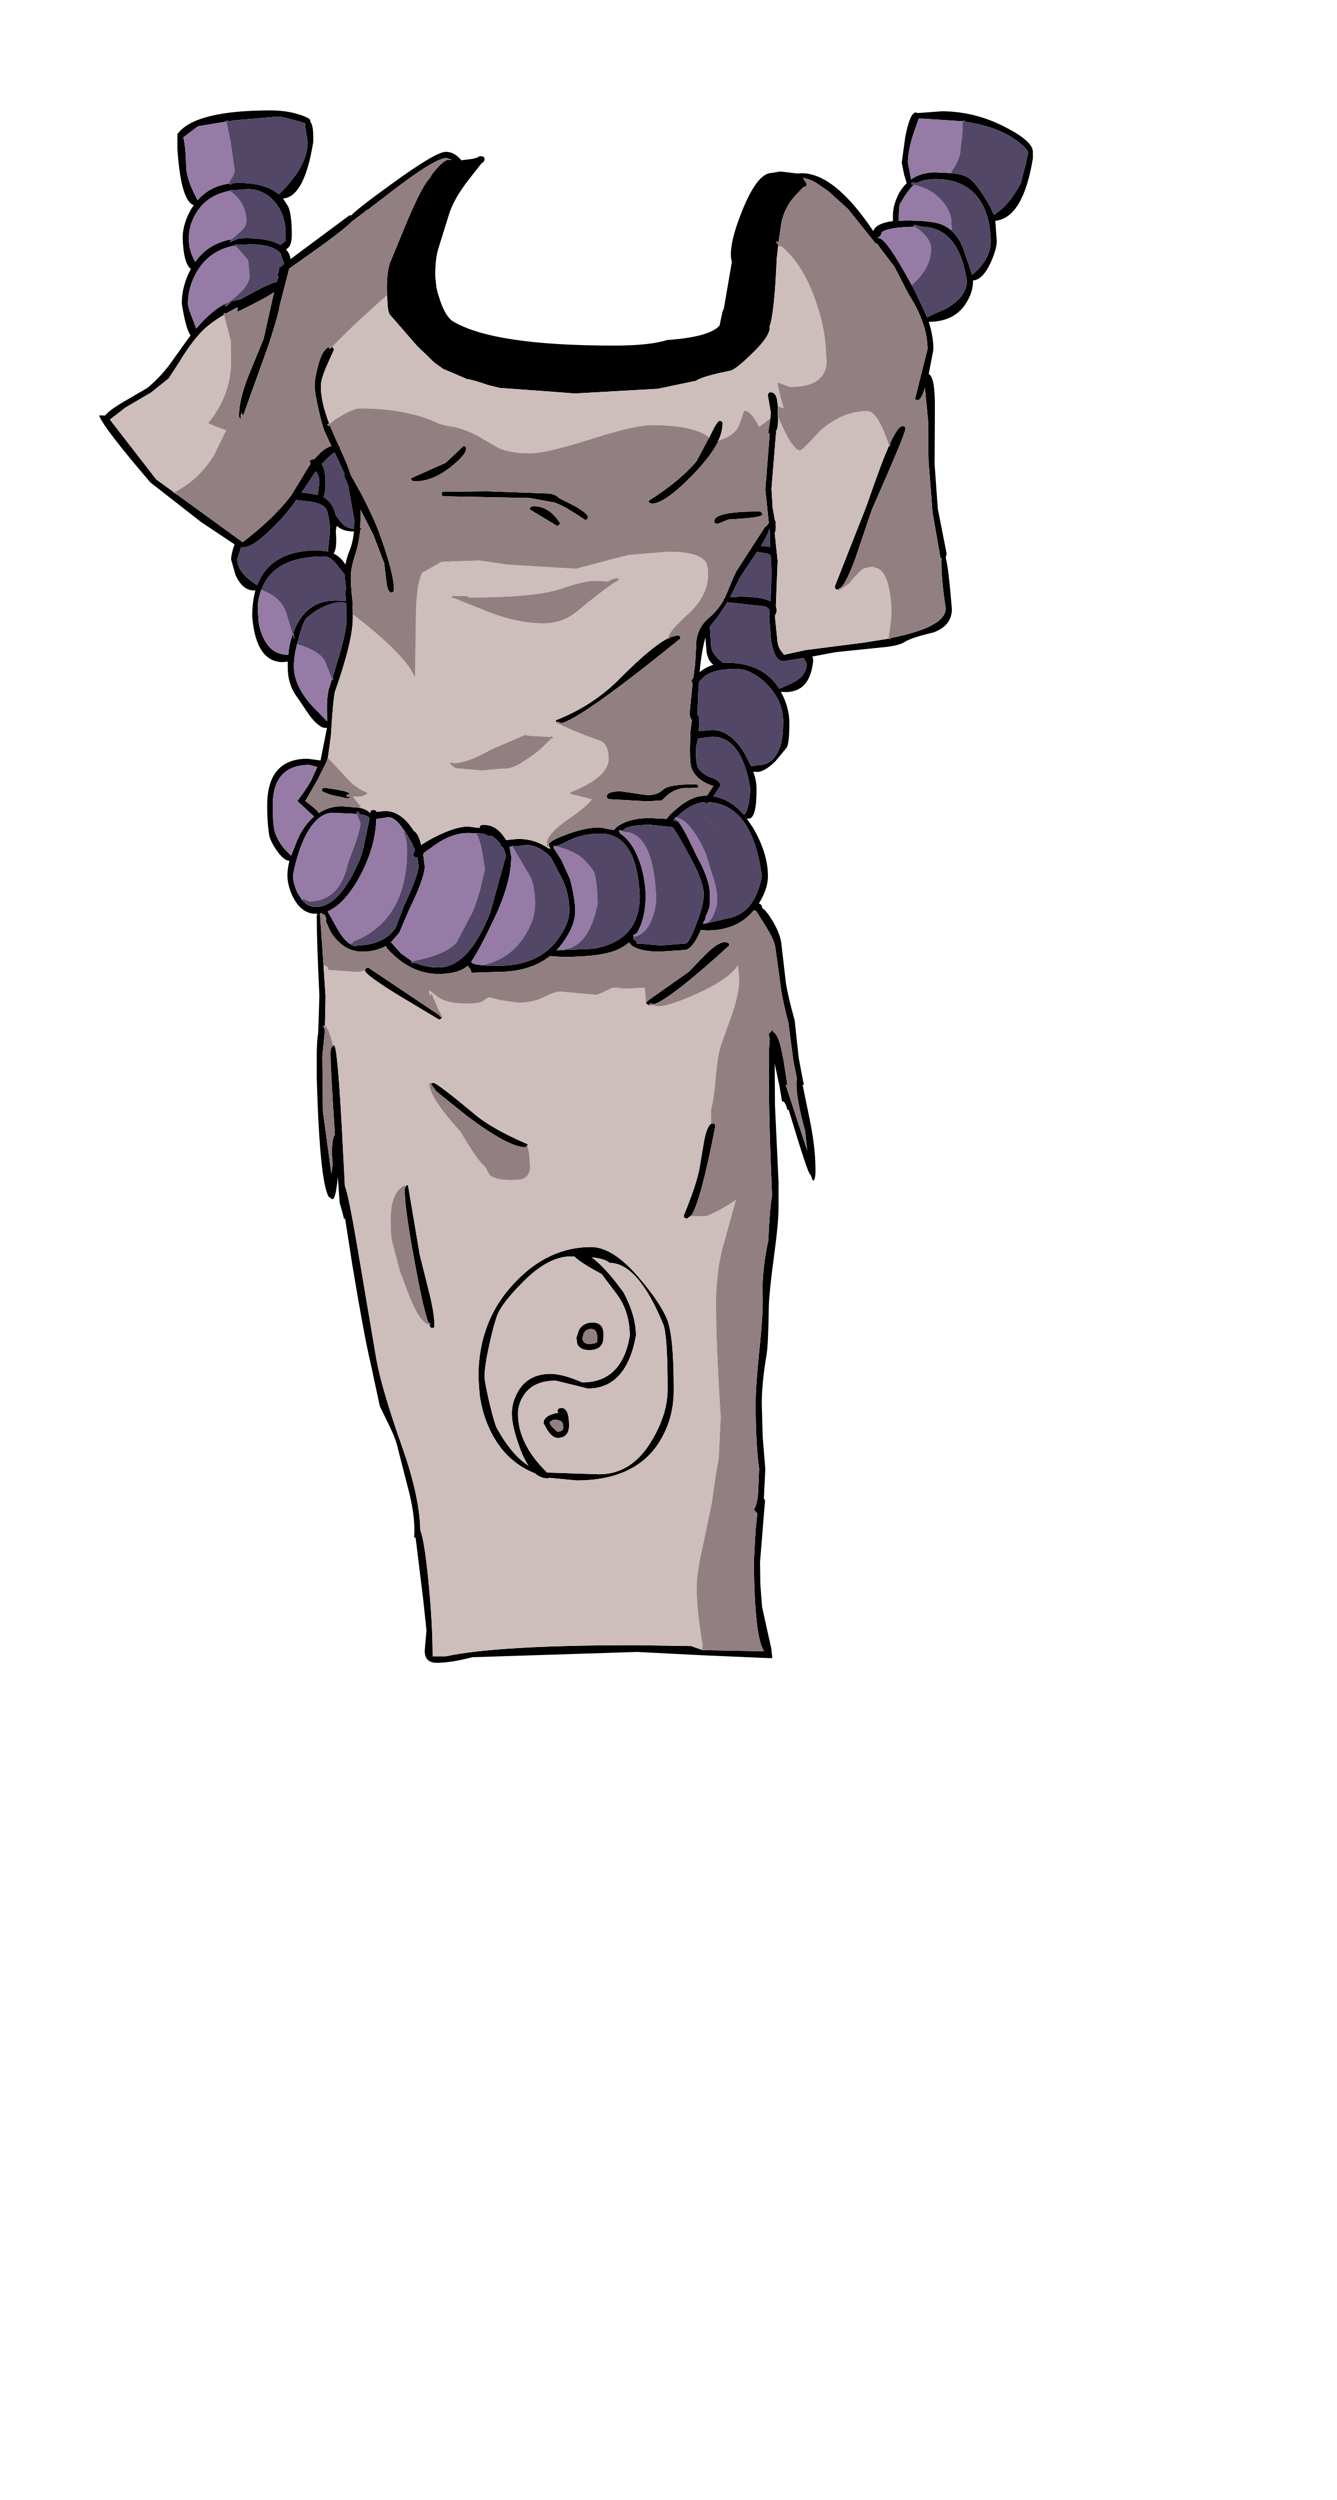 <?xml version="1.0" encoding="UTF-8"?>
<svg xmlns="http://www.w3.org/2000/svg" xmlns:xlink="http://www.w3.org/1999/xlink" width="290px" height="542px" viewBox="0 0 290 542" version="1.1">
<g id="surface1">
<path style=" stroke:none;fill-rule:evenodd;fill:rgb(0%,0%,0%);fill-opacity:1;" d="M 206.66 37.555 C 208.188 37.727 209.293 38.043 209.969 38.508 C 211.199 39.23 212.793 41.309 214.742 44.746 L 215.57 46.594 C 217.816 45.191 219.77 42.879 221.426 39.656 L 222.508 35.453 C 222.719 34.309 222.91 33.48 223.078 32.973 C 222.359 31.91 221.129 30.828 219.387 29.727 C 216.801 28.113 213.426 26.988 209.27 26.352 L 209.145 26.098 L 208.824 26.098 L 208.824 26.289 L 200.105 25.715 L 199.281 25.715 L 198.199 28.77 C 197.348 31.316 196.926 33.48 196.926 35.262 L 197.625 38.891 C 199.066 37.875 200.828 37.363 202.906 37.363 L 206.66 37.555 M 224.035 34.309 C 222.633 42.922 219.918 47.441 215.887 47.867 L 216.207 52.32 C 216.207 53.383 215.762 54.934 214.871 56.969 C 213.684 59.473 212.41 60.746 211.051 60.789 L 211.051 60.98 C 211.051 62.633 210.5 64.289 209.398 65.945 C 207.699 68.488 205.051 69.762 201.441 69.762 C 202.121 71.883 202.461 73.879 202.461 75.746 L 201.441 81.094 C 202.375 81.477 202.82 83.957 202.781 88.539 L 202.715 100.57 L 203.414 110.309 L 205.324 119.984 L 205.133 120.941 C 205.516 122.172 205.961 125.863 206.469 132.016 C 206.469 134.434 205.133 136.133 202.461 137.105 C 199.363 137.828 197.328 138.488 196.352 139.082 C 195.461 139.719 193.742 140.141 191.199 140.352 L 181.27 141.371 L 176.18 142.328 C 176.395 142.668 176.434 143.176 176.309 143.855 C 175.758 147.969 173.785 150.027 170.391 150.027 L 169.371 149.965 C 170.516 152.043 171.133 154.188 171.219 156.395 C 171.219 159.535 171.027 161.422 170.645 162.059 L 168.164 165.051 C 166.594 166.578 165.277 167.344 164.219 167.344 L 163.391 167.277 C 163.855 168.594 164.09 169.805 164.09 170.906 C 164.133 175.277 163.559 177.461 162.371 177.461 L 161.992 177.461 L 163.328 179.438 C 165.488 183.129 166.57 186.629 166.57 189.938 C 166.57 191.762 165.914 193.738 164.598 195.859 C 165.066 195.984 165.301 196.305 165.301 196.812 C 165.934 197.238 166.68 198.148 167.527 199.551 C 168.715 201.543 169.371 203.285 169.5 204.77 L 170.453 212.98 C 170.707 214.762 171.344 217.5 172.363 221.191 L 173.254 229.402 L 174.207 234.434 L 174.398 235.133 L 174.082 235.133 L 175.797 243.535 C 176.52 247.184 176.879 250.578 176.879 253.719 C 176.879 255.203 176.691 255.945 176.309 255.945 L 175.797 254.609 L 175.734 254.609 C 175.438 254.609 173.891 249.961 171.09 240.668 L 170.773 240.543 C 170.477 239.355 170.137 238.762 169.754 238.762 L 169.625 238.762 L 169.117 235.703 L 168.035 230.551 L 168.098 239.715 L 168.863 256.137 L 168.863 261.867 C 168.863 264.074 168.523 267.66 167.844 272.625 C 167.164 277.715 166.805 281.215 166.762 283.125 C 166.68 288.898 166.508 292.441 166.254 293.754 C 165.574 297.785 165.234 301.289 165.234 304.258 L 165.426 311.387 L 166 318.516 L 165.68 324.883 C 165.934 325.051 166 325.453 165.871 326.09 L 164.855 338.629 L 164.918 343.406 L 165.301 348.371 L 167.273 357.281 L 167.527 359.445 L 166.699 359.445 L 151.938 358.809 L 138.191 358.109 L 102.43 359.254 C 99.375 360.059 96.809 360.465 94.73 360.465 C 92.988 360.465 92.121 359.594 92.121 357.855 L 92.504 353.398 L 91.738 346.27 L 90.148 333.348 L 89.828 333.285 C 90.043 330.695 89.703 327.535 88.812 323.801 L 86.395 314.379 C 86.098 312.938 85.523 311.324 84.676 309.543 L 82.383 304.832 L 80.348 295.348 C 79.414 291.441 78.102 284.355 76.402 274.086 L 74.812 263.902 L 74.684 264.477 L 74.238 262.695 L 73.668 260.719 L 73.285 255.117 C 73.074 257.324 72.816 258.789 72.52 259.512 C 72.438 259.809 72.266 259.957 72.012 259.957 L 71.312 259.445 C 69.996 257.281 69.129 248.711 68.703 233.73 L 68.703 228.129 C 68.746 226.137 68.852 224.734 69.02 223.93 L 69.277 215.844 C 68.895 208.121 68.703 202.395 68.703 198.66 C 68.703 198.406 68.766 198.215 68.895 198.086 L 68.449 198.086 C 66.496 198.086 64.906 196.961 63.676 194.711 C 62.785 192.973 62.34 191.316 62.34 189.746 C 62.34 188.812 62.488 187.773 62.785 186.629 C 61.895 186.543 60.941 185.738 59.922 184.211 C 58.945 182.766 58.414 181.602 58.332 180.711 C 58.078 178.883 57.949 176.867 57.949 174.664 C 57.949 167.871 60.875 164.477 66.73 164.477 L 69.531 164.859 L 69.531 164.797 L 70.93 157.793 L 70.547 157.793 C 69.656 157.793 68.512 156.883 67.113 155.059 L 64.441 151.109 C 63.082 149.328 62.402 147.121 62.402 144.492 L 62.402 143.41 L 61.387 143.535 C 57.48 143.535 55.254 140.246 54.703 133.672 C 54.703 131.547 54.938 129.66 55.402 128.004 L 55.086 128.004 C 53.43 128.004 52.094 126.879 51.078 124.633 L 50.121 121.258 C 50.121 120.789 50.27 120.008 50.566 118.902 L 50.887 118.012 L 43.633 113.176 L 32.621 104.582 C 25.918 96.773 22.207 91.934 21.488 90.066 L 22.824 90.066 C 23.332 89.348 24.711 88.328 26.961 87.012 L 31.984 84.086 C 34.234 82.219 36.207 80.012 37.902 77.465 L 41.34 72.691 C 40.66 71.844 40.023 69.551 39.43 65.816 C 39.43 63.227 40.09 60.723 41.402 58.305 C 40.344 57.543 39.75 55.312 39.621 51.621 C 39.621 49.457 40.301 47.25 41.66 45.004 L 42.039 44.492 C 40.176 43.898 38.984 39.824 38.477 32.273 L 38.477 29.09 C 40.938 25.652 47.684 23.934 58.711 23.934 C 60.961 23.934 63.02 24.23 64.887 24.824 C 66.496 25.332 67.305 25.777 67.305 26.16 L 67.305 26.414 C 67.812 26.926 68.023 28.391 67.938 30.809 C 66.668 38.742 64.48 42.816 61.387 43.027 L 62.531 44.812 C 63.039 46 63.293 48.035 63.293 50.922 C 63.293 52.66 62.871 53.703 62.02 54.039 C 62.574 54.637 62.914 55.355 63.039 56.203 L 63.484 55.824 L 75.828 46.656 L 76.148 46.723 C 77.207 45.617 80.156 43.324 84.992 39.848 C 91.355 35.223 95.258 32.91 96.703 32.91 C 97.934 32.91 99.055 33.523 100.074 34.754 L 102.492 34.438 L 103.512 34.18 C 103.766 33.969 103.957 33.863 104.082 33.863 L 104.273 33.863 C 104.824 33.863 105.102 34.074 105.102 34.5 C 105.102 34.883 104.867 35.199 104.402 35.453 L 101.855 38.699 C 99.523 41.629 97.996 44.344 97.273 46.848 L 95.109 53.785 C 94.645 55.23 94.41 57.137 94.41 59.516 L 94.41 59.961 L 94.664 62.316 L 94.855 63.145 L 94.984 63.652 L 95.492 65.242 C 96.34 67.664 97.316 69.168 98.422 69.762 C 104.316 73.199 115.898 74.918 133.164 74.918 C 138.34 74.918 142.18 74.516 144.684 73.711 C 150.789 73.285 154.586 72.246 156.074 70.59 L 156.707 67.598 L 157.027 66.77 L 158.746 56.777 C 158.109 54.699 158.852 51.008 160.973 45.703 C 163.18 40.227 165.32 37.492 167.398 37.492 L 169.246 37.172 L 172.934 37.617 L 173.891 37.555 C 178.641 37.555 183.816 41.734 189.418 50.094 C 189.84 48.949 191.262 48.227 193.68 47.93 L 193.68 46.656 C 193.68 45.129 194.148 43.496 195.078 41.758 C 195.547 40.949 196.078 40.27 196.672 39.719 L 196.098 37.809 L 195.59 35.262 L 196.352 29.727 C 197.031 26.16 197.793 24.379 198.645 24.379 L 199.09 24.508 L 204.242 24.125 C 209.035 24.125 213.641 25.27 218.051 27.562 C 222.039 29.598 224.035 31.379 224.035 32.91 L 224.035 34.309 M 206.281 49.902 L 206.281 49.969 L 206.344 49.969 C 207.488 50.984 208.379 52.363 209.016 54.105 L 210.859 59.578 C 213.535 57.371 214.871 54.973 214.871 52.387 C 214.871 49.672 214.426 47.293 213.535 45.258 C 211.625 40.973 208.105 38.828 202.969 38.828 C 201.23 38.828 199.875 39.105 198.898 39.656 L 197.879 39.59 C 197.754 39.59 197.688 39.656 197.688 39.781 L 197.688 39.973 L 198.262 40.102 L 198.199 40.102 C 197.52 40.609 196.523 41.969 195.207 44.176 C 195.039 44.516 194.953 45.555 194.953 47.293 L 194.953 47.867 L 196.418 47.805 C 200.023 47.805 202.547 48.059 203.988 48.566 C 204.836 48.863 205.602 49.309 206.281 49.902 M 198.453 49.141 C 194.508 49.223 192.109 49.629 191.262 50.348 C 191.133 50.984 190.836 51.367 190.371 51.496 L 190.434 51.621 L 190.625 51.621 C 191.688 51.621 194.062 55.016 197.754 61.805 L 198.707 63.652 L 201.125 68.809 C 201.762 68.426 203.098 67.812 205.133 66.961 C 208.188 65.223 209.715 63.207 209.715 60.914 C 208.57 53.148 205.281 49.223 199.852 49.141 L 198.578 48.758 L 198.262 48.758 L 198.133 48.949 L 198.453 49.141 M 192.789 138.445 C 192.832 138.488 192.938 138.527 193.105 138.57 L 193.172 138.316 C 201.145 136.746 205.133 134.605 205.133 131.887 C 204.496 127.812 204.18 124.355 204.18 121.512 L 204.242 121.066 L 203.988 120.941 L 202.27 111.074 L 201.508 101.27 C 201.379 100.465 201.316 97.156 201.316 91.34 L 200.617 84.086 C 200.066 85.867 199.535 86.758 199.023 86.758 L 198.453 86.566 L 201.188 75.684 C 201.188 72.035 199.832 68.086 197.117 63.844 L 194.062 57.922 L 190.18 52.77 L 189.926 52.77 L 183.945 45.32 L 179.742 41.5 L 177.07 39.656 C 176.18 39.105 175.203 38.742 174.145 38.574 L 174.973 39.848 C 174.973 40.312 174.738 40.547 174.273 40.547 L 172.617 42.266 C 171.047 43.922 170.008 45.895 169.5 48.184 L 168.863 52.512 L 168.48 52.387 L 168.289 52.387 L 168.801 53.148 L 168.48 56.016 C 168.141 64.035 167.609 68.977 166.891 70.844 L 166.953 71.035 C 166.953 72.309 165.703 74.156 163.199 76.574 C 160.992 78.738 159.445 79.988 158.555 80.328 C 154.48 81.137 151.938 81.879 150.918 82.559 L 142.711 84.277 L 125.973 85.23 L 124.574 85.293 L 120.566 84.977 L 108.348 84.086 L 105.801 83.449 C 103.766 82.727 102.258 82.301 101.285 82.176 C 99.164 81.242 97.465 80.52 96.191 80.012 L 94.219 78.609 L 90.465 74.984 L 84.484 68.109 C 84.188 67.555 84.016 66.262 83.977 64.227 L 83.977 64.16 L 83.91 62.762 C 83.91 60.301 84.125 58.41 84.547 57.098 L 87.348 50.285 C 90.062 43.625 92.059 39.699 93.328 38.508 C 93.5 38.043 93.988 37.363 94.793 36.473 C 95.895 35.242 96.746 34.625 97.34 34.625 L 97.719 34.691 L 97.973 34.691 L 97.719 34.562 L 96.828 34.246 C 95.258 34.246 91.461 36.535 85.438 41.121 L 79.648 45.574 L 79.586 45.574 L 79.52 45.512 L 79.141 45.895 L 76.34 47.992 C 75.109 49.309 71.375 52.152 65.141 56.523 L 62.723 58.242 L 60.621 66.391 C 60.535 67.367 59.773 70.082 58.332 74.535 L 52.73 90.133 L 52.414 89.496 C 52.285 89.707 52.223 89.941 52.223 90.195 L 52.285 90.77 C 51.988 90.727 51.84 90.492 51.84 90.066 C 51.84 87.902 52.496 85.102 53.812 81.664 L 57.184 73.453 L 59.285 64.035 L 59.477 63.336 C 57.949 64.352 55.297 65.773 51.523 67.598 L 51.523 66.582 L 49.867 67.473 L 49.039 67.98 L 48.785 67.852 L 48.469 67.918 L 48.594 68.234 C 46.688 69.383 45.18 70.484 44.078 71.547 C 42.336 73.285 40.598 75.617 38.859 78.547 L 36.566 82.047 L 32.75 85.102 L 27.215 88.348 L 23.84 90.961 L 33.895 103.945 L 37.777 106.746 L 37.586 106.809 L 38.094 107 L 38.285 107.125 L 51.777 116.93 L 52.414 117.375 L 52.605 117.566 C 56.93 114.258 60.324 111.031 62.785 107.891 L 63.293 107.191 L 66.922 101.207 L 67.367 100.57 L 67.176 100.062 L 67.305 99.742 L 67.875 99.551 L 68.195 99.551 C 69.465 97.98 70.695 97.027 71.883 96.688 L 70.547 93.824 C 70.168 93.059 69.699 91.445 69.148 88.984 C 68.555 86.441 68.258 84.637 68.258 83.574 C 68.258 82.516 68.512 81.051 69.02 79.184 C 69.613 76.934 70.379 75.617 71.312 75.238 L 71.375 75.555 L 71.695 75.555 L 72.074 75.172 L 72.457 75.746 L 71.059 78.867 C 70.082 81.031 69.594 82.641 69.594 83.703 C 69.594 85.996 70.188 88.668 71.375 91.723 L 70.992 92.043 C 70.992 92.211 71.164 92.297 71.504 92.297 L 71.566 92.297 L 72.84 95.223 L 73.477 96.625 L 73.793 97.133 L 73.73 97.195 L 73.855 97.387 L 73.855 97.453 C 75.086 100.125 75.809 101.93 76.02 102.863 L 78.438 107.191 C 80.137 110.5 81.344 113.109 82.066 115.02 C 84.316 121.09 85.438 125.332 85.438 127.75 C 85.438 128.219 85.27 128.449 84.93 128.449 C 84.336 128.449 83.953 127.602 83.785 125.906 L 83.34 122.086 L 80.922 115.785 L 78.184 110.5 L 78.184 112.727 L 78.121 114.512 L 78.438 114.512 L 78.121 115.02 C 77.949 116.719 77.633 118.328 77.168 119.859 C 76.445 122.023 76.086 123.719 76.086 124.949 C 76.086 126.434 76.234 128.449 76.531 130.996 L 76.465 131.504 L 76.465 131.633 L 76.531 132.652 L 76.465 132.777 L 76.531 132.906 L 76.531 133.926 C 76.531 137.277 75.234 142.625 72.648 149.965 C 72.395 150.941 72.098 154.145 71.758 159.578 L 71.121 164.285 L 70.93 164.668 L 70.992 164.73 L 70.738 165.305 L 68.895 168.996 L 66.223 173.645 C 67.875 174.875 68.852 175.746 69.148 176.254 C 70.633 175.277 72.309 174.789 74.176 174.789 L 77.992 175.109 C 79.18 175.363 79.945 175.766 80.285 176.316 C 80.285 175.809 80.539 175.555 81.047 175.555 L 81.621 175.746 L 81.621 176 L 83.531 175.809 C 85.863 175.809 87.941 177.25 89.766 180.137 C 90.402 180.434 90.934 181.453 91.355 183.191 C 92.078 182.684 93.012 182.129 94.156 181.535 C 97.211 179.965 99.672 179.18 101.539 179.18 L 104.02 179.5 C 104.02 179.031 104.297 178.801 104.848 178.801 C 106.715 178.801 108.262 179.754 109.492 181.664 L 109.809 182.109 L 112.418 181.855 C 114.711 181.855 116.789 182.469 118.656 183.699 L 119.164 184.02 L 119.355 183.766 C 119.145 183.637 119.039 183.426 119.039 183.129 C 119.039 182.578 120.332 181.832 122.918 180.898 C 125.633 179.883 128.012 179.371 130.047 179.371 L 133.227 179.945 C 133.355 179.562 133.926 179.098 134.945 178.543 C 136.516 177.738 138.551 177.336 141.055 177.336 L 144.617 177.527 C 144.957 176.934 145.762 176.125 147.035 175.109 C 149.074 173.367 151.066 172.496 153.02 172.496 L 153.336 172.496 L 154.734 170.398 C 152.191 169.59 150.602 168.254 149.965 166.387 C 149.75 165.793 149.645 164.395 149.645 162.188 L 149.773 158.367 L 150.09 156.074 C 149.879 155.906 149.73 155.586 149.645 155.121 L 149.645 153.91 L 150.219 148.184 L 149.965 147.547 L 150.41 146.848 L 150.789 143.855 L 151.047 138.953 C 151.301 136.918 152.211 135.238 153.781 133.926 C 155.012 132.906 156.074 131.633 156.965 130.105 L 156.898 129.977 L 157.152 129.723 L 157.473 129.023 C 158.406 126.73 159.148 125.012 159.699 123.867 L 166 114.129 L 166.191 114.129 L 166.762 113.363 L 166 106.109 L 166.953 94.016 L 166.637 93.887 L 167.082 90.703 L 167.207 89.496 L 166.57 85.805 C 166.57 85.293 166.762 85.039 167.145 85.039 C 167.992 85.039 168.48 85.738 168.609 87.141 L 168.734 88.094 L 168.672 89.305 L 168.734 90.324 C 168.82 91.809 168.691 92.848 168.355 93.441 L 167.336 105.98 L 167.59 110.055 L 168.035 112.602 L 168.289 113.238 L 168.227 113.809 L 168.289 114 C 168.289 114.766 168.207 115.273 168.035 115.527 L 168.672 121.574 L 168.289 131.379 L 168.48 132.27 L 168.355 132.969 L 168.164 133.223 L 168.098 133.734 L 168.543 138.125 C 168.586 139.441 168.883 140.438 169.434 141.117 L 170.07 141.945 L 174.719 140.926 L 187.125 139.336 L 192.789 138.445 M 192.852 96.562 L 192.918 96.75 L 193.105 96.562 L 193.043 96.18 C 194.188 93.633 195.102 92.359 195.781 92.359 C 196.246 92.359 196.438 92.594 196.352 93.059 C 196.352 93.738 193.934 99.551 189.098 110.5 L 185.473 121.195 C 184.324 124.293 183.352 126.309 182.543 127.242 L 181.652 127.812 C 181.27 127.812 181.082 127.582 181.082 127.113 L 187.953 109.672 C 189.48 105.262 190.73 101.801 191.707 99.297 L 192.852 96.562 M 153.844 94.844 C 154.992 92.422 155.734 91.215 156.074 91.215 C 156.539 91.215 156.75 91.445 156.707 91.914 C 156.707 93.016 156.41 94.227 155.816 95.543 L 155.691 95.543 L 155.754 95.668 L 155.754 95.734 C 154.695 97.855 152.848 100.273 150.219 102.988 C 146.188 107.105 143.262 109.164 141.438 109.164 L 140.801 108.973 L 140.672 108.59 C 145.383 105.578 148.859 102.691 151.109 99.934 L 153.719 95.031 L 153.844 94.969 L 153.844 94.844 M 127.438 112.539 L 126.93 112.727 C 123.746 110.562 121.496 109.293 120.184 108.91 L 114.836 107.953 L 96 107.574 L 95.812 107.191 C 95.812 106.852 95.875 106.66 96 106.617 L 105.547 106.492 L 119.227 107 C 120.203 107.168 120.863 107.488 121.199 107.953 L 124.766 109.738 C 126.59 110.84 127.5 111.605 127.5 112.027 L 127.438 112.539 M 120.754 156.711 C 120.629 156.586 120.566 156.395 120.566 156.141 C 126.078 153.977 130.809 150.855 134.754 146.781 C 139.293 142.242 142.711 139.422 145 138.316 L 145 138.508 L 145.383 138.125 L 146.91 137.742 C 147.375 137.742 147.586 137.977 147.547 138.445 C 133.461 149.859 124.871 155.969 121.773 156.777 L 121.012 156.457 L 120.82 156.457 L 120.754 156.711 M 165.301 111.582 C 165.301 112.008 162.883 112.348 158.047 112.602 L 155.691 113.555 C 155.18 113.555 154.926 113.363 154.926 112.984 C 154.926 111.582 158.172 110.883 164.664 110.883 C 165.129 110.883 165.34 111.117 165.301 111.582 M 166.762 114.828 C 166.762 115.297 166.191 116.484 165.043 118.395 L 165.426 118.328 L 167.016 118.586 L 167.016 115.465 L 166.953 114.828 L 166.762 114.828 M 160.527 129.34 C 163.625 129.34 165.809 129.68 167.082 130.359 C 167.379 126.203 167.398 122.871 167.145 120.367 L 166.57 120.047 L 164.473 119.668 L 164.219 119.602 L 160.527 125.141 L 158.363 129.469 L 160.527 129.34 M 157.727 130.551 C 156.539 132.547 155.438 134.117 154.418 135.262 L 153.973 135.898 L 154.227 139.719 C 154.227 141.16 155.117 142.496 156.898 143.727 L 157.598 143.664 C 162.859 143.664 166.68 145.551 169.055 149.328 L 171.852 148.055 C 173.934 147.035 174.973 145.637 174.973 143.855 L 174.336 142.645 L 169.816 143.344 L 169.309 143.219 C 168.332 142.836 167.633 141.266 167.207 138.508 L 166.828 133.734 L 166.953 132.207 C 166.531 131.738 166.148 131.484 165.809 131.441 L 157.727 130.551 M 49.805 39.781 L 49.805 39.973 L 50.121 39.973 L 50.312 39.719 L 51.777 39.656 C 55.637 39.656 58.543 40.484 60.496 42.137 C 64.652 38.062 66.73 34.309 66.73 30.871 L 66.156 27.051 L 66.223 26.734 C 62.996 25.758 61.023 25.27 60.305 25.27 L 51.395 26.035 L 49.422 26.289 L 49.359 26.098 L 49.039 26.098 L 49.105 26.352 L 42.93 27.371 L 39.75 29.789 C 40.09 30.895 40.301 33.098 40.387 36.41 C 40.512 38.277 41.34 40.609 42.867 43.41 C 44.605 41.375 46.918 40.164 49.805 39.781 M 49.805 41.375 C 46.707 41.969 44.395 43.41 42.867 45.703 C 41.594 47.527 40.957 49.523 40.957 51.688 C 40.957 53.512 41.426 55.207 42.359 56.777 C 44.227 54.105 46.855 52.473 50.25 51.875 L 49.93 52.258 C 49.93 52.598 49.996 52.641 50.121 52.387 L 51.84 51.688 L 53.305 51.621 C 56.656 51.621 59.156 52.109 60.812 53.086 L 61.004 52.957 L 61.957 52.195 L 61.957 50.73 C 61.957 47.93 61.172 45.617 59.602 43.793 C 58.035 41.926 56.039 40.992 53.621 40.992 L 50.504 41.246 L 49.93 41.184 L 49.738 41.309 L 49.805 41.375 M 51.012 53.215 C 47.281 53.891 44.5 55.801 42.676 58.941 C 41.402 61.148 40.77 63.418 40.77 65.754 C 40.77 66.391 41.086 67.473 41.723 69 L 42.551 71.227 C 45.012 68.34 47.363 66.434 49.613 65.5 L 48.785 66.07 L 48.785 66.324 L 49.23 66.324 L 50.25 65.309 L 52.223 64.863 L 53.367 64.227 C 56.887 62.273 59.117 61.234 60.051 61.105 L 60.43 59.832 L 60.113 60.023 L 60.496 58.688 L 60.559 58.051 L 61.641 57.223 L 60.875 54.996 C 59.816 53.637 57.566 52.957 54.133 52.957 L 51.777 53.086 L 51.141 52.957 L 50.949 53.148 L 51.012 53.215 M 71.82 98.598 L 69.785 100.57 C 70.293 101.336 70.57 102.609 70.613 104.391 C 70.613 106.004 70.465 107.125 70.168 107.762 C 71.355 108.441 72.16 109.48 72.586 110.883 L 72.84 111.711 L 73.602 112.727 C 74.535 114.043 75.598 114.66 76.785 114.574 L 76.848 112.727 L 75.512 105.219 L 74.559 102.988 C 74.602 102.906 74.684 102.863 74.812 102.863 L 72.586 98.09 L 71.82 98.598 M 68.32 102.418 L 65.395 106.809 L 65.84 106.809 L 68.957 107.254 L 69.277 104.391 C 69.277 103.625 69.02 102.883 68.512 102.16 L 68.32 102.418 M 71.121 119.41 L 71.566 115.211 C 71.566 113.684 71.355 112.176 70.93 110.691 C 70.547 109.59 69.062 108.91 66.477 108.656 L 64.25 108.398 C 63.02 110.266 61.258 112.324 58.969 114.574 C 56.211 117.289 54.172 118.648 52.859 118.648 L 52.285 118.648 L 51.457 121.195 C 51.457 123.188 52.902 125.078 55.785 126.859 C 57.695 121.809 62.105 119.285 69.02 119.285 L 71.121 119.539 L 71.25 119.602 L 71.121 119.41 M 72.84 115.148 C 73.051 117.777 72.883 119.391 72.332 119.984 C 73.391 120.492 74.262 121.301 74.938 122.402 C 75.109 121.344 75.406 120.324 75.828 119.348 C 76.297 118.203 76.613 116.824 76.785 115.211 L 76.465 115.211 C 75.152 115.211 74.004 114.809 73.031 114 L 72.84 115.148 M 56.805 127.621 L 56.613 127.812 L 56.676 127.879 C 55.953 129.703 55.742 131.656 56.039 133.734 C 56.039 135.262 56.422 136.809 57.184 138.379 C 58.332 140.758 60.07 141.945 62.402 141.945 L 62.531 141.945 C 62.656 140.418 62.977 138.934 63.484 137.488 L 63.738 138.379 L 63.867 138.316 L 63.676 137.043 C 65.371 132.461 68.426 130.168 72.84 130.168 L 75.066 130.234 L 74.812 127.812 L 74.812 127.434 L 74.938 127.75 L 74.938 127.812 L 75.066 128.07 L 75.066 127.75 L 74.75 124.824 L 74.75 124.566 L 73.285 122.723 C 72.266 121.32 71.289 120.621 70.359 120.621 C 63.527 120.621 59.117 122.699 57.121 126.859 L 56.805 127.621 M 101.094 97.324 C 101.094 98.172 99.969 99.488 97.719 101.27 C 95.133 103.309 92.609 104.328 90.148 104.328 C 89.469 104.328 89.129 104.113 89.129 103.691 L 96.703 100.316 L 100.52 96.688 C 100.902 96.688 101.094 96.898 101.094 97.324 M 76.402 113.809 L 76.402 113.938 L 76.402 113.809 M 72.012 147.227 L 72.074 147.484 L 72.266 147.227 L 72.203 146.656 L 73.668 141.816 C 74.684 138.336 75.195 135.688 75.195 133.859 L 75.066 130.68 L 74.812 130.613 C 73.156 130.359 71.059 130.953 68.512 132.398 L 66.539 133.926 C 66.031 134.434 65.52 135.645 65.012 137.555 L 64.441 139.59 C 63.973 141.414 63.738 143.027 63.738 144.426 C 63.738 147.27 65.074 150.156 67.75 153.082 L 70.992 156.395 C 70.824 153.254 70.93 150.918 71.312 149.391 L 72.012 147.227 M 115.793 109.738 C 118.039 109.738 119.949 110.988 121.52 113.492 L 120.945 114.066 L 114.902 110.438 C 114.902 109.969 115.199 109.738 115.793 109.738 M 75.895 172.688 L 75.957 172.879 L 75.32 173.07 L 72.012 172.371 C 70.527 171.863 69.785 171.543 69.785 171.414 C 69.785 170.992 70.039 170.781 70.547 170.781 L 73.348 171.227 C 74.789 171.48 75.66 171.777 75.957 172.117 L 75.703 172.117 L 75.703 172.18 C 75.32 172.266 75.129 172.348 75.129 172.434 L 75.195 172.688 L 75.895 172.688 M 65.586 195.223 C 66.391 196.156 67.387 196.621 68.574 196.621 C 71.715 196.621 74.684 193.609 77.484 187.582 C 78.164 186.27 78.695 184.613 79.074 182.617 L 80.094 177.719 C 80.348 177.164 79.668 176.762 78.059 176.508 L 77.676 175.934 L 77.484 175.934 L 77.422 176.125 L 77.422 176.445 L 72.266 176.191 C 69.637 176.191 67.387 178.395 65.52 182.809 C 64.629 185.059 63.973 187.371 63.547 189.746 C 63.547 190.852 63.867 192.102 64.504 193.504 L 65.586 195.223 M 87.855 180.328 C 86.5 178.207 85.312 177.145 84.293 177.145 L 81.621 177.527 C 81.492 181.898 80.156 186.309 77.613 190.766 C 75.531 194.332 73.348 196.602 71.059 197.578 L 72.84 200.758 C 73.984 202.883 75.066 204.195 76.086 204.707 L 76.086 204.832 L 76.977 205.152 L 77.484 204.961 C 81.344 204.875 84.125 203.602 85.82 201.141 L 87.539 196.559 C 89.703 191.977 90.785 189.027 90.785 187.711 L 90.531 185.863 L 90.465 185.863 C 89.914 185.863 89.637 185.676 89.637 185.293 C 89.637 185.039 89.766 184.742 90.02 184.402 L 89.637 183.445 L 89.32 182.684 L 88.492 181.344 L 88.238 180.898 L 87.922 180.328 L 87.855 180.328 M 103.703 180.645 L 101.602 180.582 C 99.184 180.582 96.723 181.473 94.219 183.254 L 91.93 184.91 L 91.801 185.293 L 92.121 187.773 C 92.121 189.473 90.977 192.656 88.684 197.324 L 86.586 202.223 L 84.801 204.262 L 86.965 206.68 L 89.383 208.398 L 89.258 208.398 L 89.258 208.781 L 90.273 208.781 C 91.719 209.418 93.328 209.734 95.109 209.734 C 99.438 209.734 103.172 205.789 106.312 197.895 L 109.684 185.738 C 109.684 185.016 109.473 184.316 109.047 183.637 C 108.707 183.551 108.539 183.34 108.539 183 L 108.539 182.938 C 108.113 182.387 107.562 181.855 106.883 181.344 L 106.566 181.156 L 105.801 181.281 C 105.715 180.941 105.016 180.73 103.703 180.645 M 105.355 209.289 L 105.676 209.352 L 108.156 209.352 C 113.883 209.352 118.148 207.465 120.945 203.688 C 122.645 201.355 123.492 199.273 123.492 197.449 C 123.492 194.562 122.77 191.871 121.328 189.367 L 119.484 185.863 C 117.785 184.082 116.004 183.191 114.137 183.191 L 111.465 183.512 L 111.273 183.254 L 111.082 183.445 L 111.148 183.512 L 110.512 183.574 L 110.891 185.676 C 110.891 189.367 109.727 193.715 107.391 198.723 C 105.059 203.645 103.363 206.848 102.301 208.336 L 102.238 208.523 C 102.281 208.906 103.32 209.16 105.355 209.289 M 120.184 183.699 L 120.055 183.699 L 120.055 183.766 L 121.773 186.438 L 123.617 190.512 C 124.383 193.441 124.766 195.773 124.766 197.512 C 124.766 199.676 123.809 202.031 121.902 204.578 L 120.883 205.852 L 120.629 206.043 L 121.199 205.98 L 121.266 205.98 L 128.711 205.66 C 135.414 204.516 138.766 200.695 138.766 194.203 C 138.34 185.207 135.496 180.711 130.238 180.711 C 127.605 180.711 125.293 181.219 123.301 182.238 L 120.754 183.445 L 120.375 183.383 L 120.055 183.383 L 120.055 183.637 L 120.184 183.699 M 68.832 166.262 L 67.113 165.812 C 61.809 165.812 59.156 168.742 59.156 174.598 C 59.156 177.484 59.328 179.457 59.668 180.52 C 60.219 182.258 61.387 183.914 63.168 185.484 L 64.566 181.918 C 65.543 179.797 66.73 178.164 68.129 177.016 L 64.504 173.645 C 66.371 171.141 67.492 169.379 67.875 168.359 L 68.832 166.262 M 69.785 198.086 L 69.785 197.957 L 69.723 197.957 L 69.402 198.023 L 70.168 209.16 L 70.039 209.16 L 70.168 209.227 L 70.613 216.035 L 70.484 222.402 L 70.359 222.336 L 70.039 222.402 L 70.484 223.23 L 69.91 228.957 L 70.039 240.926 L 71.883 254.48 L 72.141 252.508 C 71.883 248.816 72.055 246.652 72.648 246.016 C 72.012 236.555 71.695 230.699 71.695 228.449 C 71.695 227.684 71.801 227.152 72.012 226.855 L 72.074 226.922 L 72.266 226.73 L 72.266 226.668 L 72.457 226.602 C 72.926 226.602 73.477 232.332 74.113 243.789 L 74.812 257.156 C 75.32 258.258 76.277 262.969 77.676 271.285 L 81.621 294.582 C 82.344 298.785 84.273 305.32 87.41 314.188 C 89.828 321.148 91.082 327.004 91.164 331.758 C 91.719 333.027 92.27 336.34 92.82 341.688 C 93.5 348.223 93.84 354.012 93.84 359.062 L 96.703 359.062 C 104.168 357.449 117.891 356.645 137.871 356.645 L 149.965 356.836 L 150.98 357.219 L 152.316 357.664 C 152.316 357.832 152.359 357.855 152.445 357.727 L 152.699 357.727 L 152.699 357.789 L 152.828 357.727 L 153.207 357.727 L 165.746 357.98 C 164.344 355.945 163.602 349.473 163.516 338.566 L 163.898 331.5 L 164.281 328 L 164.152 328 L 163.516 327.238 C 164.07 326.516 164.387 325.051 164.473 322.844 L 164.664 318.453 C 164.152 314.762 163.898 310.031 163.898 304.258 C 163.898 301.797 164.176 297.871 164.727 292.484 C 165.277 287.348 165.512 283.445 165.426 280.77 C 165.301 277.207 165.703 273.281 166.637 268.996 C 166.848 264.285 167.125 261.016 167.461 259.191 C 166.996 248.543 166.762 239.844 166.762 233.094 L 166.762 228.066 L 166.953 225.266 L 166.762 224.312 C 166.762 224.016 166.91 223.824 167.207 223.738 L 167.527 223.164 L 167.719 223.738 C 168.691 224.035 169.562 226.879 170.328 232.266 L 170.773 235.133 L 170.453 235.133 L 170.453 235.324 L 170.582 235.703 L 175.098 249.453 L 174.652 245.254 C 173.379 240.668 172.746 237.191 172.746 234.812 L 172.871 233.797 L 172.109 230.168 L 171.027 221.828 C 170.094 218.223 169.52 215.484 169.309 213.617 L 168.164 205.344 C 167.992 204.195 167.23 202.562 165.871 200.441 L 164.027 197.512 L 163.516 197.324 C 161.141 200.25 157.727 201.715 153.273 201.715 L 152 201.586 C 151.023 204.008 149.965 205.449 148.816 205.914 L 143.09 206.297 C 140.418 206.297 138.445 205.895 137.172 205.09 L 136.41 204.324 C 135.73 204.918 134.969 205.406 134.117 205.789 C 131.828 206.891 127.754 207.441 121.902 207.441 L 119.293 207.254 C 116.406 209.543 112.633 210.688 107.965 210.688 L 102.301 210.879 L 102.109 210.309 L 102.047 210.117 L 101.473 209.418 L 101.473 209.352 C 100.117 210.539 98.016 211.137 95.176 211.137 C 92.035 211.137 89.152 210.094 86.52 208.016 C 84.992 206.785 84.039 205.809 83.656 205.09 C 82.215 205.895 80.52 206.297 78.566 206.297 C 75.809 206.297 73.52 204.855 71.695 201.969 L 70.676 199.676 L 70.738 199.23 C 70.656 198.512 70.336 198.129 69.785 198.086 M 79.141 210.242 L 79.395 209.988 L 79.395 209.863 L 79.84 209.734 L 95.238 220.047 L 95.555 220.492 L 95.746 220.363 L 95.812 220.43 C 95.812 220.809 95.598 221 95.176 221 L 86.266 215.652 C 81.516 212.727 79.141 210.965 79.141 210.371 L 79.141 210.242 M 140.227 217.184 L 140.609 216.992 L 140.609 216.863 L 149.391 210.688 L 152.762 207.188 C 154.672 205.238 156.137 204.262 157.152 204.262 C 157.918 204.262 158.258 204.492 158.172 204.961 C 150.453 212.004 145.191 216.184 142.391 217.5 L 142.137 217.629 L 140.863 217.562 L 140.863 217.754 L 140.992 217.945 L 140.801 217.945 L 140.227 217.629 L 140.102 217.246 L 140.227 217.184 M 154.289 243.598 L 154.547 243.598 L 154.547 243.535 C 155.012 243.535 155.203 243.789 155.117 244.297 C 153.039 255.035 151.32 261.422 149.965 263.457 L 149.836 263.457 L 149.836 263.586 L 149.008 264.156 C 148.543 264.156 148.309 263.945 148.309 263.52 C 150.09 259.191 151.215 255.863 151.68 253.527 L 152.699 247.48 C 153.125 245.188 153.652 243.895 154.289 243.598 M 93.457 234.941 C 93.582 234.812 93.773 234.75 94.031 234.75 C 94.539 234.75 97.465 236.977 102.812 241.434 C 105.355 243.598 109.238 245.805 114.457 248.055 L 114.391 248.5 L 114.328 248.371 L 114.074 248.5 L 114.137 248.691 L 113.883 248.691 C 111.551 248.691 107.414 246.484 101.473 242.07 L 94.664 236.598 L 93.457 234.941 M 87.984 257.219 C 88.07 257.008 88.238 256.902 88.492 256.902 L 91.039 271.988 L 92.883 279.371 C 93.773 282.809 94.219 285.395 94.219 287.137 L 94.219 287.645 C 94.137 287.816 93.945 287.898 93.648 287.898 C 93.477 287.898 93.285 287.645 93.074 287.137 L 93.266 287.137 L 93.457 287.07 L 92.883 286.625 C 92.121 284.547 91.102 279.984 89.828 272.941 C 88.473 265.602 87.793 260.656 87.793 258.109 C 87.793 257.727 87.855 257.43 87.984 257.219 M 153.02 138.188 C 152.465 140.016 152.043 142.52 151.746 145.699 L 152 145.508 C 152.848 144.871 153.762 144.406 154.734 144.109 C 154.016 143.602 153.527 142.73 153.273 141.5 L 153.02 138.316 L 153.02 138.188 M 152.762 146.656 L 151.617 147.801 C 151.449 149.922 151.344 152.32 151.301 154.992 L 151.68 155.566 L 151.555 158.496 L 154.418 158.238 C 157.133 158.238 159.531 160 161.609 163.523 L 162.945 166.133 L 164.344 165.879 C 166.891 165.879 168.586 164.285 169.434 161.105 C 169.73 159.875 169.879 158.324 169.879 156.457 C 169.879 153.488 168.715 150.793 166.383 148.375 C 164.133 146.125 161.863 145 159.57 145 C 156.477 145 154.207 145.551 152.762 146.656 M 151.492 160.086 L 151.363 160.215 L 150.918 162.188 C 150.918 164.562 151.109 166.027 151.492 166.578 C 152.086 167.469 153.102 168.168 154.547 168.68 C 155.691 169.062 156.262 169.613 156.262 170.332 L 154.734 172.625 C 157.238 173.051 159.465 174.406 161.418 176.699 C 161.84 176.191 162.18 175.297 162.438 174.027 L 162.754 171.035 C 161.523 163.48 158.766 159.703 154.48 159.703 L 151.492 160.086 M 143.535 173.516 L 140.355 173.707 L 132.402 173.262 C 131.891 173.262 131.637 173.051 131.637 172.625 C 131.637 171.902 132.656 171.543 134.691 171.543 L 137.746 171.988 L 140.355 172.371 C 141.84 172.371 142.984 171.988 143.789 171.227 C 144.555 170.418 146.887 170.016 150.789 170.016 C 151.258 170.016 151.492 170.25 151.492 170.715 L 149.52 170.844 C 147.734 170.672 146.102 171.227 144.617 172.496 L 143.535 173.516 M 146.398 177.398 L 146.02 177.781 C 146.656 177.949 147.102 178.184 147.355 178.48 C 147.992 179.203 149.242 181.559 151.109 185.547 C 153.02 188.984 153.973 191.762 153.973 193.887 L 153.91 196.559 L 153.273 198.277 L 153.02 198.723 L 153.082 198.914 L 152.762 199.676 L 152.508 199.934 L 152.574 200.188 L 152.508 200.312 L 152.828 200.25 L 158.809 198.852 C 160.676 198.215 162.055 197.215 162.945 195.859 C 163.539 195.094 164.047 194.074 164.473 192.805 C 164.98 191.445 165.234 190.449 165.234 189.812 C 163.836 179.543 159.996 174.238 153.719 173.898 L 153.273 174.215 L 152.699 173.898 C 151.086 174.027 149.41 174.832 147.672 176.316 L 146.781 177.082 L 146.527 177.273 L 146.336 177.336 L 146.398 177.398 M 134.945 180.137 L 134.5 179.945 L 134.309 180.008 L 134.309 180.328 L 134.562 180.391 L 134.375 180.582 C 136.199 181.727 137.641 183.766 138.699 186.691 C 139.547 189.109 139.996 191.594 140.035 194.141 C 140.035 197.492 139.398 200.207 138.129 202.289 L 137.363 202.734 C 137.363 203.031 137.426 203.137 137.555 203.051 L 137.301 203.434 L 138 204.07 L 138.32 204.262 L 137.938 204.387 L 138.32 204.578 L 139.02 204.578 L 143.344 204.961 L 148.883 204.516 C 149.434 204.133 150.262 202.438 151.363 199.422 C 152.211 197.133 152.637 195.285 152.637 193.887 C 152.637 192.059 151.703 189.449 149.836 186.055 C 147.629 181.941 146.293 179.691 145.828 179.309 L 141.055 178.801 C 138.043 178.801 136.133 179.141 135.328 179.816 C 135.156 179.945 135.031 180.051 134.945 180.137 M 130.492 276.188 C 127.266 274.449 125.293 273.176 124.574 272.367 L 123.809 272.367 C 120.457 272.367 116.895 274.32 113.121 278.223 C 110.406 280.984 108.688 283.188 107.965 284.844 C 107.457 286.074 106.863 288.219 106.184 291.273 C 105.461 294.5 105.102 296.852 105.102 298.34 C 105.102 299.188 105.461 301.141 106.184 304.195 C 106.906 307.207 107.434 309.012 107.773 309.605 C 109.938 313.508 112.23 316.227 114.648 317.754 C 113.969 316.777 113.352 315.523 112.801 313.996 C 111.613 310.816 111.02 308.289 111.02 306.422 C 111.02 304.809 111.465 303.219 112.355 301.648 C 113.84 299.102 116.195 297.828 119.418 297.828 C 121.16 297.828 123.449 298.445 126.293 299.676 C 132.02 299.676 135.453 296.324 136.602 289.617 C 136.602 286.098 135.668 283.082 133.801 280.578 L 130.492 276.188 M 126.609 289.047 L 126.355 290 C 126.355 290.891 126.82 291.336 127.754 291.336 C 128.773 291.336 129.367 291.168 129.535 290.828 L 129.535 289.938 C 129.535 288.707 129.09 288.09 128.199 288.09 C 127.48 288.09 126.949 288.41 126.609 289.047 M 144.492 285.543 C 145.594 287.75 146.145 292.992 146.145 301.266 C 146.145 305.129 145.277 308.609 143.535 311.707 C 140.145 317.859 133.969 320.934 125.02 320.934 L 119.164 320.363 L 118.781 320.488 C 117.809 320.488 116.895 320.129 116.047 319.406 C 111.676 317.668 108.41 314.508 106.246 309.922 C 105.145 307.633 104.402 305.066 104.02 302.223 L 103.766 298.465 C 103.766 290.32 106.418 283.488 111.719 277.969 C 116.555 272.879 122.051 270.332 128.199 270.332 C 131.469 270.332 135.051 272.688 138.953 277.398 C 141.586 280.496 143.43 283.211 144.492 285.543 M 132.211 273.77 C 131.617 273.176 130.32 272.773 128.328 272.559 C 130.32 274.004 132.633 276.547 135.266 280.199 C 137.047 283.551 137.938 286.668 137.938 289.555 C 136.535 297.191 133.059 301.012 127.5 301.012 L 120.566 299.293 C 117.172 299.293 114.797 300.438 113.438 302.73 C 112.715 303.918 112.355 305.172 112.355 306.484 C 112.355 310.855 114.457 315.102 118.656 319.215 L 129.918 319.598 C 134.672 319.598 138.488 317.16 141.371 312.277 C 143.664 308.461 144.809 304.746 144.809 301.141 C 144.809 293.289 144.492 288.602 143.855 287.07 C 140.207 278.203 136.324 273.77 132.211 273.77 M 127.754 292.672 C 126.441 292.672 125.59 292.227 125.211 291.336 L 125.02 290 L 125.59 288.281 C 126.227 287.223 127.203 286.691 128.52 286.691 C 130.301 286.691 131.086 287.773 130.875 289.938 C 130.875 291.762 129.832 292.672 127.754 292.672 M 122.094 308.84 C 122.094 308.121 121.414 307.758 120.055 307.758 L 119.227 308.27 L 119.227 308.395 C 119.227 308.777 119.781 309.434 120.883 310.367 C 121.984 310.367 122.391 309.859 122.094 308.84 M 121.773 305.215 C 122.875 305.215 123.43 306.465 123.43 308.969 C 123.43 310.793 122.602 311.707 120.945 311.707 C 120.227 311.707 119.504 311.176 118.781 310.113 L 117.891 308.523 C 117.891 307.379 118.973 306.613 121.137 306.23 C 121.012 306.188 120.945 306.062 120.945 305.852 C 120.945 305.426 121.223 305.215 121.773 305.215 "/>
<path style=" stroke:none;fill-rule:evenodd;fill:rgb(80.392%,74.51%,73.333%);fill-opacity:1;" d="M 168.801 53.148 L 169.055 53.406 L 169.5 53.406 C 172.512 55.906 174.906 59.641 176.691 64.605 C 178.344 69.062 179.172 73.285 179.172 77.273 C 179.426 78.461 179.297 79.609 178.789 80.711 C 177.77 82.832 175.312 83.895 171.406 83.895 L 168.734 82.938 L 168.672 83.004 C 168.801 84.234 169.246 86.078 170.008 88.539 L 168.734 88.094 L 168.609 87.141 C 168.48 85.738 167.992 85.039 167.145 85.039 C 166.762 85.039 166.57 85.293 166.57 85.805 L 167.207 89.496 L 167.082 90.703 L 164.664 92.551 C 163.516 90.215 162.457 89.051 161.48 89.051 L 161.418 89.051 L 160.207 92.422 C 159.488 93.824 158.023 94.863 155.816 95.543 C 156.41 94.227 156.707 93.016 156.707 91.914 C 156.75 91.445 156.539 91.215 156.074 91.215 C 155.734 91.215 154.992 92.422 153.844 94.844 L 153.781 94.777 C 151.492 93.039 147.375 92.168 141.438 92.168 C 138.891 92.168 134.438 93.188 128.074 95.223 C 121.668 97.262 117.277 98.277 114.902 98.277 C 112.23 98.277 110.023 97.918 108.285 97.195 L 104.211 94.844 C 102.219 93.613 99.648 92.699 96.512 92.105 L 97.656 92.488 L 98.676 92.934 L 97.656 92.551 L 96.383 92.168 L 95.238 91.852 C 90.699 89.645 84.949 88.539 77.992 88.539 C 77.23 88.539 75.977 89.027 74.238 90.004 C 72.883 90.77 72.074 91.34 71.82 91.723 L 71.375 91.723 C 70.188 88.668 69.594 85.996 69.594 83.703 C 69.594 82.641 70.082 81.031 71.059 78.867 L 72.457 75.746 L 72.074 75.172 C 74.75 72.332 78.695 68.617 83.91 64.035 L 83.977 64.16 L 83.977 64.227 C 84.016 66.262 84.188 67.555 84.484 68.109 L 90.465 74.984 L 94.219 78.609 L 96.191 80.012 C 97.465 80.52 99.164 81.242 101.285 82.176 C 102.258 82.301 103.766 82.727 105.801 83.449 L 108.348 84.086 L 120.566 84.977 L 124.574 85.293 L 125.973 85.23 L 142.711 84.277 L 150.918 82.559 C 151.938 81.879 154.48 81.137 158.555 80.328 C 159.445 79.988 160.992 78.738 163.199 76.574 C 165.703 74.156 166.953 72.309 166.953 71.035 L 166.891 70.844 C 167.609 68.977 168.141 64.035 168.48 56.016 L 168.801 53.148 M 168.734 90.324 L 170.391 93.887 C 171.703 96.391 172.746 97.645 173.508 97.645 C 173.848 97.645 175.312 96.223 177.898 93.379 C 181.121 90.535 184.539 89.113 188.145 89.113 C 189.629 89.113 191.199 91.598 192.852 96.562 L 191.707 99.297 C 190.73 101.801 189.48 105.262 187.953 109.672 L 181.082 127.113 C 181.082 127.582 181.27 127.812 181.652 127.812 L 181.715 128.004 C 182.27 127.879 183.582 126.988 185.66 125.332 L 185.918 125.203 L 184.262 126.223 L 186.043 124.375 L 187 123.422 C 187.422 123.168 188.336 122.957 189.734 122.785 L 189.227 123.105 L 189.48 123.039 C 191.727 123.039 193.023 125.988 193.363 131.887 C 193.363 133.754 193.148 135.898 192.727 138.316 L 192.789 138.445 L 187.125 139.336 L 174.719 140.926 L 170.07 141.945 L 169.434 141.117 C 168.883 140.438 168.586 139.441 168.543 138.125 L 168.098 133.734 L 168.164 133.223 L 168.355 132.969 L 168.48 132.27 L 168.289 131.379 L 168.672 121.574 L 168.035 115.527 C 168.207 115.273 168.289 114.766 168.289 114 L 168.227 113.809 L 168.289 113.238 L 168.035 112.602 L 167.59 110.055 L 167.336 105.98 L 168.355 93.441 C 168.691 92.848 168.82 91.809 168.734 90.324 M 155.754 95.668 L 155.754 95.734 L 155.754 95.668 M 76.531 133.16 C 84.293 139.145 88.789 143.727 90.02 146.91 L 90.211 133.926 C 90.211 129.383 90.656 126.137 91.547 124.188 L 95.684 121.832 L 96.957 121.703 L 97.34 121.895 L 97.527 121.703 L 104.02 121.512 L 110.191 122.402 L 124.957 123.293 L 131.637 121.512 L 136.348 120.305 L 145 119.602 C 149.031 119.602 151.641 120.238 152.828 121.512 C 153.336 122.062 153.59 123.039 153.59 124.441 C 153.59 127.582 152.168 130.445 149.328 133.035 C 146.441 135.664 145 137.383 145 138.188 L 145 138.316 C 142.711 139.422 139.293 142.242 134.754 146.781 C 130.809 150.855 126.078 153.977 120.566 156.141 C 120.566 156.395 120.629 156.586 120.754 156.711 L 121.012 156.84 C 124.363 158.41 127.438 159.66 130.238 160.594 C 131.426 161.188 132.02 162.484 132.02 164.477 C 132.02 167.152 129.238 169.59 123.684 171.797 C 123.684 172.137 123.727 172.242 123.809 172.117 L 128.391 173.262 C 127.797 174.195 125.996 175.703 122.984 177.781 C 120.352 179.648 118.91 181.195 118.656 182.426 L 118.656 183.637 L 118.91 183.637 L 118.973 183.129 L 119.039 183.129 C 119.039 183.426 119.145 183.637 119.355 183.766 L 119.164 184.02 L 118.656 183.699 C 116.789 182.469 114.711 181.855 112.418 181.855 L 109.809 182.109 L 109.492 181.664 C 108.262 179.754 106.715 178.801 104.848 178.801 C 104.297 178.801 104.02 179.031 104.02 179.5 L 101.539 179.18 C 99.672 179.18 97.211 179.965 94.156 181.535 C 93.012 182.129 92.078 182.684 91.355 183.191 C 90.934 181.453 90.402 180.434 89.766 180.137 C 87.941 177.25 85.863 175.809 83.531 175.809 L 81.621 176 L 81.621 175.746 L 81.047 175.555 C 80.539 175.555 80.285 175.809 80.285 176.316 C 79.945 175.766 79.18 175.363 77.992 175.109 L 77.992 175.043 L 78.25 174.98 L 78.184 174.789 L 76.531 172.688 L 78.25 172.688 C 78.926 172.52 79.438 172.266 79.773 171.926 C 77.867 171.117 76.277 169.953 75.004 168.426 L 71.121 164.285 L 71.758 159.578 C 72.098 154.145 72.395 150.941 72.648 149.965 C 75.234 142.625 76.531 137.277 76.531 133.926 L 76.531 133.16 M 131.891 126.031 L 128.965 125.906 C 127.523 125.906 124.977 126.52 121.328 127.75 C 117.637 128.938 111.082 129.531 101.664 129.531 L 101.285 129.215 L 98.039 129.215 L 98.039 129.598 L 98.293 129.598 L 106.758 132.969 C 110.742 134.414 114.457 135.133 117.891 135.133 C 120.566 135.133 122.941 134.305 125.02 132.652 C 128.711 129.598 131.531 127.434 133.48 126.16 L 134.562 126.094 L 133.672 126.094 L 134.375 125.586 C 134.246 125.457 134.055 125.395 133.801 125.395 C 133.207 125.395 132.57 125.605 131.891 126.031 M 79.648 45.574 L 79.711 45.703 L 79.586 45.574 L 79.648 45.574 M 48.594 68.234 L 50.059 73.902 L 50.121 78.293 C 50.121 83.215 48.469 87.691 45.16 91.723 C 45.793 92.062 47.066 92.57 48.977 93.25 L 49.039 93.312 L 46.559 98.406 C 44.48 102.012 41.551 104.793 37.777 106.746 L 33.895 103.945 L 23.84 90.961 L 27.215 88.348 L 32.75 85.102 L 36.566 82.047 L 38.859 78.547 C 40.598 75.617 42.336 73.285 44.078 71.547 C 45.18 70.484 46.688 69.383 48.594 68.234 M 38.094 107 L 38.352 107 L 38.285 107.125 L 38.094 107 M 73.855 97.453 L 73.855 97.387 L 73.984 97.324 L 73.855 97.453 M 76.531 132.906 L 76.594 133.035 L 76.531 133.035 L 76.531 132.906 M 116.492 162.312 L 116.555 162.188 L 116.555 162.25 L 116.492 162.312 M 114.836 159.512 L 113.883 159.32 L 106.629 162.441 C 102.938 164.52 100.16 165.516 98.293 165.434 L 97.91 165.242 L 97.719 165.367 L 97.656 165.367 L 97.656 165.625 L 98.738 166.516 L 104.527 167.023 L 108.664 166.641 L 109.492 166.641 C 110.594 166.641 111.93 166.133 113.5 165.113 L 114.836 164.223 C 116.492 163.121 118.062 161.742 119.547 160.086 L 119.738 160.086 L 120.184 159.895 L 119.801 159.832 L 119.801 159.766 L 119.609 159.512 L 119.355 159.766 L 114.836 159.512 M 107.391 166.387 L 107.52 166.449 L 107.391 166.449 L 107.391 166.387 M 152.316 357.664 L 150.98 357.219 L 149.965 356.836 L 137.871 356.645 C 117.891 356.645 104.168 357.449 96.703 359.062 L 93.84 359.062 C 93.84 354.012 93.5 348.223 92.82 341.688 C 92.27 336.34 91.719 333.027 91.164 331.758 C 91.082 327.004 89.828 321.148 87.41 314.188 C 84.273 305.32 82.344 298.785 81.621 294.582 L 77.676 271.285 C 76.277 262.969 75.32 258.258 74.812 257.156 L 74.113 243.789 C 73.477 232.332 72.926 226.602 72.457 226.602 L 72.266 226.668 C 71.586 224.035 70.992 222.613 70.484 222.402 L 70.613 216.035 L 70.168 209.227 C 70.973 209.438 71.289 209.777 71.121 210.242 L 77.293 210.688 C 78.141 210.688 78.758 210.539 79.141 210.242 L 79.141 210.371 C 79.141 210.965 81.516 212.727 86.266 215.652 L 95.176 221 C 95.598 221 95.812 220.809 95.812 220.43 L 95.746 220.363 L 95.746 220.301 L 95.555 219.918 L 96.129 220.492 L 96.129 220.43 L 95.301 219.281 L 93.648 215.465 C 93.434 215.465 93.328 215.652 93.328 216.035 L 93.074 215.082 L 93.137 214.699 L 95.176 216.289 C 96.617 217.141 98.609 217.562 101.156 217.562 C 103.109 217.562 104.359 217.352 104.91 216.926 C 105.418 216.461 105.844 216.227 106.184 216.227 L 108.539 216.801 L 112.355 217.371 C 114.477 217.371 116.344 216.969 117.957 216.164 C 119.523 215.355 120.734 214.953 121.582 214.953 L 129.219 215.652 C 129.559 215.652 130.363 215.336 131.637 214.699 C 132.145 214.531 132.359 214.383 132.273 214.254 L 132.59 214.316 L 132.781 214.125 L 135.836 214.316 L 139.844 214.125 L 140.102 217.184 L 140.227 217.184 L 140.102 217.246 L 140.227 217.629 L 140.801 217.945 L 141.562 217.945 L 142.711 218.137 C 144.363 218.137 147.207 217.223 151.234 215.398 C 155.816 213.32 158.766 211.262 160.082 209.227 L 160.336 212.406 C 160.336 214.316 159.848 216.715 158.871 219.602 L 156.453 226.41 C 155.902 228.023 155.5 230.402 155.246 233.539 C 154.992 236.809 154.652 239.121 154.227 240.48 L 154.227 243.598 L 154.289 243.598 C 153.652 243.895 153.125 245.188 152.699 247.48 L 151.68 253.527 C 151.215 255.863 150.09 259.191 148.309 263.52 C 148.309 263.945 148.543 264.156 149.008 264.156 L 149.836 263.586 C 149.836 263.797 149.879 263.816 149.965 263.648 L 153.207 263.648 C 155.457 262.715 157.598 261.527 159.637 260.082 L 156.582 271.094 C 155.734 274.703 155.309 278.562 155.309 282.68 C 155.309 288.41 155.648 296.578 156.328 307.188 L 155.883 316.352 C 155.457 318.391 154.969 321.508 154.418 325.711 L 152.445 335.195 C 151.555 338.926 151.109 342.004 151.109 344.422 C 151.109 347.098 151.492 350.914 152.254 355.879 L 152.129 355.879 L 152.316 356.008 L 152.383 356.582 L 152.316 357.473 L 152.316 357.664 M 142.391 217.5 L 142.453 217.629 L 142.137 217.629 L 142.391 217.5 M 93.457 234.941 L 93.328 234.75 L 93.137 234.75 L 93.074 234.941 C 93.203 237.02 95.449 240.457 99.82 245.254 C 102.027 248.945 103.594 251.277 104.527 252.254 L 105.23 252.953 L 106.184 254.672 C 106.945 255.438 108.621 255.82 111.211 255.82 L 111.402 255.754 L 112.039 255.754 C 114.285 255.754 115.242 254.461 114.902 251.871 C 114.902 250.641 114.73 249.516 114.391 248.5 L 114.457 248.055 C 109.238 245.805 105.355 243.598 102.812 241.434 C 97.465 236.977 94.539 234.75 94.031 234.75 C 93.773 234.75 93.582 234.812 93.457 234.941 M 87.984 257.219 L 87.922 257.219 L 87.73 256.965 C 85.734 258.027 84.738 260.488 84.738 264.348 C 84.738 266.766 84.844 268.379 85.059 269.188 L 86.773 275.68 L 88.938 281.344 C 90.422 284.992 91.801 286.922 93.074 287.137 C 93.285 287.645 93.477 287.898 93.648 287.898 C 93.945 287.898 94.137 287.816 94.219 287.645 L 94.219 287.137 C 94.219 285.395 93.773 282.809 92.883 279.371 L 91.039 271.988 L 88.492 256.902 C 88.238 256.902 88.07 257.008 87.984 257.219 M 108.73 255.184 L 109.238 255.375 L 108.73 255.246 L 108.73 255.184 M 134.5 213.938 L 134.438 214 L 132.848 214.125 L 134.5 213.938 M 132.02 214.125 L 132.145 214.191 L 132.02 214.191 L 132.02 214.125 M 130.492 276.188 L 133.801 280.578 C 135.668 283.082 136.602 286.098 136.602 289.617 C 135.453 296.324 132.02 299.676 126.293 299.676 C 123.449 298.445 121.16 297.828 119.418 297.828 C 116.195 297.828 113.84 299.102 112.355 301.648 C 111.465 303.219 111.02 304.809 111.02 306.422 C 111.02 308.289 111.613 310.816 112.801 313.996 C 113.352 315.523 113.969 316.777 114.648 317.754 C 112.23 316.227 109.938 313.508 107.773 309.605 C 107.434 309.012 106.906 307.207 106.184 304.195 C 105.461 301.141 105.102 299.188 105.102 298.34 C 105.102 296.852 105.461 294.5 106.184 291.273 C 106.863 288.219 107.457 286.074 107.965 284.844 C 108.688 283.188 110.406 280.984 113.121 278.223 C 116.895 274.32 120.457 272.367 123.809 272.367 L 124.574 272.367 C 125.293 273.176 127.266 274.449 130.492 276.188 M 127.754 292.672 C 129.832 292.672 130.875 291.762 130.875 289.938 C 131.086 287.773 130.301 286.691 128.52 286.691 C 127.203 286.691 126.227 287.223 125.59 288.281 L 125.02 290 L 125.211 291.336 C 125.59 292.227 126.441 292.672 127.754 292.672 M 132.211 273.77 C 136.324 273.77 140.207 278.203 143.855 287.07 C 144.492 288.602 144.809 293.289 144.809 301.141 C 144.809 304.746 143.664 308.461 141.371 312.277 C 138.488 317.16 134.672 319.598 129.918 319.598 L 118.656 319.215 C 114.457 315.102 112.355 310.855 112.355 306.484 C 112.355 305.172 112.715 303.918 113.438 302.73 C 114.797 300.438 117.172 299.293 120.566 299.293 L 127.5 301.012 C 133.059 301.012 136.535 297.191 137.938 289.555 C 137.938 286.668 137.047 283.551 135.266 280.199 C 132.633 276.547 130.32 274.004 128.328 272.559 C 130.32 272.773 131.617 273.176 132.211 273.77 M 144.492 285.543 C 143.43 283.211 141.586 280.496 138.953 277.398 C 135.051 272.688 131.469 270.332 128.199 270.332 C 122.051 270.332 116.555 272.879 111.719 277.969 C 106.418 283.488 103.766 290.32 103.766 298.465 L 104.02 302.223 C 104.402 305.066 105.145 307.633 106.246 309.922 C 108.41 314.508 111.676 317.668 116.047 319.406 C 116.895 320.129 117.809 320.488 118.781 320.488 L 119.164 320.363 L 125.02 320.934 C 133.969 320.934 140.145 317.859 143.535 311.707 C 145.277 308.609 146.145 305.129 146.145 301.266 C 146.145 292.992 145.594 287.75 144.492 285.543 M 121.773 305.215 C 121.223 305.215 120.945 305.426 120.945 305.852 C 120.945 306.062 121.012 306.188 121.137 306.23 C 118.973 306.613 117.891 307.379 117.891 308.523 L 118.781 310.113 C 119.504 311.176 120.227 311.707 120.945 311.707 C 122.602 311.707 123.43 310.793 123.43 308.969 C 123.43 306.465 122.875 305.215 121.773 305.215 "/>
<path style=" stroke:none;fill-rule:evenodd;fill:rgb(57.255%,49.804%,50.588%);fill-opacity:1;" d="M 168.801 53.148 L 168.289 52.387 L 168.48 52.387 L 168.863 52.512 L 169.5 48.184 C 170.008 45.895 171.047 43.922 172.617 42.266 L 174.273 40.547 C 174.738 40.547 174.973 40.312 174.973 39.848 L 174.145 38.574 C 175.203 38.742 176.18 39.105 177.07 39.656 L 179.742 41.5 L 183.945 45.32 L 189.926 52.77 L 190.18 52.77 L 194.062 57.922 L 197.117 63.844 C 199.832 68.086 201.188 72.035 201.188 75.684 L 198.453 86.566 L 199.023 86.758 C 199.535 86.758 200.066 85.867 200.617 84.086 L 201.316 91.34 C 201.316 97.156 201.379 100.465 201.508 101.27 L 202.27 111.074 L 203.988 120.941 L 204.242 121.066 L 204.18 121.512 C 204.18 124.355 204.496 127.812 205.133 131.887 C 205.133 134.605 201.145 136.746 193.172 138.316 L 193.105 138.57 C 192.938 138.527 192.832 138.488 192.789 138.445 L 192.727 138.316 C 193.148 135.898 193.363 133.754 193.363 131.887 C 193.023 125.988 191.727 123.039 189.48 123.039 L 189.227 123.105 L 189.734 122.785 C 188.336 122.957 187.422 123.168 187 123.422 L 186.043 124.375 L 184.262 126.223 L 185.918 125.203 L 185.66 125.332 C 183.582 126.988 182.27 127.879 181.715 128.004 L 181.652 127.812 L 182.543 127.242 C 183.352 126.309 184.324 124.293 185.473 121.195 L 189.098 110.5 C 193.934 99.551 196.352 93.738 196.352 93.059 C 196.438 92.594 196.246 92.359 195.781 92.359 C 195.102 92.359 194.188 93.633 193.043 96.18 L 193.105 96.562 L 192.918 96.75 L 192.852 96.562 C 191.199 91.598 189.629 89.113 188.145 89.113 C 184.539 89.113 181.121 90.535 177.898 93.379 C 175.312 96.223 173.848 97.645 173.508 97.645 C 172.746 97.645 171.703 96.391 170.391 93.887 L 168.734 90.324 L 168.672 89.305 L 168.734 88.094 L 170.008 88.539 C 169.246 86.078 168.801 84.234 168.672 83.004 L 168.734 82.938 L 171.406 83.895 C 175.312 83.895 177.77 82.832 178.789 80.711 C 179.297 79.609 179.426 78.461 179.172 77.273 C 179.172 73.285 178.344 69.062 176.691 64.605 C 174.906 59.641 172.512 55.906 169.5 53.406 L 169.055 53.406 L 168.801 53.148 M 83.977 64.16 L 83.91 64.035 C 78.695 68.617 74.75 72.332 72.074 75.172 L 71.695 75.555 L 71.375 75.555 L 71.312 75.238 C 70.379 75.617 69.613 76.934 69.02 79.184 C 68.512 81.051 68.258 82.516 68.258 83.574 C 68.258 84.637 68.555 86.441 69.148 88.984 C 69.699 91.445 70.168 93.059 70.547 93.824 L 71.883 96.688 C 70.695 97.027 69.465 97.98 68.195 99.551 L 67.875 99.551 L 67.305 99.742 L 67.176 100.062 L 67.367 100.57 L 66.922 101.207 L 63.293 107.191 L 62.785 107.891 C 60.324 111.031 56.93 114.258 52.605 117.566 L 52.414 117.375 L 51.777 116.93 L 38.285 107.125 L 38.352 107 L 38.094 107 L 37.586 106.809 L 37.777 106.746 C 41.551 104.793 44.48 102.012 46.559 98.406 L 49.039 93.312 L 48.977 93.25 C 47.066 92.57 45.793 92.062 45.16 91.723 C 48.469 87.691 50.121 83.215 50.121 78.293 L 50.059 73.902 L 48.594 68.234 L 48.469 67.918 L 48.785 67.852 L 49.039 67.98 L 49.867 67.473 L 51.523 66.582 L 51.523 67.598 C 55.297 65.773 57.949 64.352 59.477 63.336 L 59.285 64.035 L 57.184 73.453 L 53.812 81.664 C 52.496 85.102 51.84 87.902 51.84 90.066 C 51.84 90.492 51.988 90.727 52.285 90.77 L 52.223 90.195 C 52.223 89.941 52.285 89.707 52.414 89.496 L 52.73 90.133 L 58.332 74.535 C 59.773 70.082 60.535 67.367 60.621 66.391 L 62.723 58.242 L 65.141 56.523 C 71.375 52.152 75.109 49.309 76.34 47.992 L 79.141 45.895 L 79.52 45.512 L 79.586 45.574 L 79.711 45.703 L 79.648 45.574 L 85.438 41.121 C 91.461 36.535 95.258 34.246 96.828 34.246 L 97.719 34.562 L 97.719 34.691 L 97.34 34.625 C 96.746 34.625 95.895 35.242 94.793 36.473 C 93.988 37.363 93.5 38.043 93.328 38.508 C 92.059 39.699 90.062 43.625 87.348 50.285 L 84.547 57.098 C 84.125 58.41 83.91 60.301 83.91 62.762 L 83.977 64.16 M 71.375 91.723 L 71.82 91.723 C 72.074 91.34 72.883 90.77 74.238 90.004 C 75.977 89.027 77.23 88.539 77.992 88.539 C 84.949 88.539 90.699 89.645 95.238 91.852 L 96.383 92.168 L 97.656 92.551 L 98.676 92.934 L 97.656 92.488 L 96.512 92.105 C 99.648 92.699 102.219 93.613 104.211 94.844 L 108.285 97.195 C 110.023 97.918 112.23 98.277 114.902 98.277 C 117.277 98.277 121.668 97.262 128.074 95.223 C 134.438 93.188 138.891 92.168 141.438 92.168 C 147.375 92.168 151.492 93.039 153.781 94.777 L 153.844 94.844 L 153.844 94.969 L 153.719 95.031 L 151.109 99.934 C 148.859 102.691 145.383 105.578 140.672 108.59 L 140.801 108.973 L 141.438 109.164 C 143.262 109.164 146.188 107.105 150.219 102.988 C 152.848 100.273 154.695 97.855 155.754 95.734 L 155.754 95.668 L 155.691 95.543 L 155.816 95.543 C 158.023 94.863 159.488 93.824 160.207 92.422 L 161.418 89.051 L 161.48 89.051 C 162.457 89.051 163.516 90.215 164.664 92.551 L 167.082 90.703 L 166.637 93.887 L 166.953 94.016 L 166 106.109 L 166.762 113.363 L 166.191 114.129 L 166 114.129 L 159.699 123.867 C 159.148 125.012 158.406 126.73 157.473 129.023 L 157.152 129.723 L 156.898 129.977 L 156.965 130.105 C 156.074 131.633 155.012 132.906 153.781 133.926 C 152.211 135.238 151.301 136.918 151.047 138.953 L 150.789 143.855 L 150.41 146.848 L 149.965 147.547 L 150.219 148.184 L 149.645 153.91 L 149.645 155.121 C 149.73 155.586 149.879 155.906 150.09 156.074 L 149.773 158.367 L 149.645 162.188 C 149.645 164.395 149.75 165.793 149.965 166.387 C 150.602 168.254 152.191 169.59 154.734 170.398 L 153.336 172.496 L 153.02 172.496 C 151.066 172.496 149.074 173.367 147.035 175.109 C 145.762 176.125 144.957 176.934 144.617 177.527 L 141.055 177.336 C 138.551 177.336 136.516 177.738 134.945 178.543 C 133.926 179.098 133.355 179.562 133.227 179.945 L 130.047 179.371 C 128.012 179.371 125.633 179.883 122.918 180.898 C 120.332 181.832 119.039 182.578 119.039 183.129 L 118.973 183.129 L 118.91 183.637 L 118.656 183.637 L 118.656 182.426 C 118.91 181.195 120.352 179.648 122.984 177.781 C 125.996 175.703 127.797 174.195 128.391 173.262 L 123.809 172.117 C 123.727 172.242 123.684 172.137 123.684 171.797 C 129.238 169.59 132.02 167.152 132.02 164.477 C 132.02 162.484 131.426 161.188 130.238 160.594 C 127.438 159.66 124.363 158.41 121.012 156.84 L 120.754 156.711 L 120.82 156.457 L 121.012 156.457 L 121.773 156.777 C 124.871 155.969 133.461 149.859 147.547 138.445 C 147.586 137.977 147.375 137.742 146.91 137.742 L 145.383 138.125 L 145 138.508 L 145 138.188 C 145 137.383 146.441 135.664 149.328 133.035 C 152.168 130.445 153.59 127.582 153.59 124.441 C 153.59 123.039 153.336 122.062 152.828 121.512 C 151.641 120.238 149.031 119.602 145 119.602 L 136.348 120.305 L 131.637 121.512 L 124.957 123.293 L 110.191 122.402 L 104.02 121.512 L 97.527 121.703 L 97.34 121.895 L 96.957 121.703 L 95.684 121.832 L 91.547 124.188 C 90.656 126.137 90.211 129.383 90.211 133.926 L 90.02 146.91 C 88.789 143.727 84.293 139.145 76.531 133.16 L 76.531 133.035 L 76.594 133.035 L 76.531 132.906 L 76.465 132.777 L 76.531 132.652 L 76.465 131.633 L 76.465 131.504 L 76.531 130.996 C 76.234 128.449 76.086 126.434 76.086 124.949 C 76.086 123.719 76.445 122.023 77.168 119.859 C 77.633 118.328 77.949 116.719 78.121 115.02 L 78.438 114.512 L 78.121 114.512 L 78.184 112.727 L 78.184 110.5 L 80.922 115.785 L 83.34 122.086 L 83.785 125.906 C 83.953 127.602 84.336 128.449 84.93 128.449 C 85.27 128.449 85.438 128.219 85.438 127.75 C 85.438 125.332 84.316 121.09 82.066 115.02 C 81.344 113.109 80.137 110.5 78.438 107.191 L 76.02 102.863 C 75.809 101.93 75.086 100.125 73.855 97.453 L 73.984 97.324 L 73.855 97.387 L 73.73 97.195 L 73.793 97.133 L 73.477 96.625 L 72.84 95.223 L 71.566 92.297 L 71.504 92.297 C 71.164 92.297 70.992 92.211 70.992 92.043 L 71.375 91.723 M 127.438 112.539 L 127.5 112.027 C 127.5 111.605 126.59 110.84 124.766 109.738 L 121.199 107.953 C 120.863 107.488 120.203 107.168 119.227 107 L 105.547 106.492 L 96 106.617 C 95.875 106.66 95.812 106.852 95.812 107.191 L 96 107.574 L 114.836 107.953 L 120.184 108.91 C 121.496 109.293 123.746 110.562 126.93 112.727 L 127.438 112.539 M 131.891 126.031 C 132.57 125.605 133.207 125.395 133.801 125.395 C 134.055 125.395 134.246 125.457 134.375 125.586 L 133.672 126.094 L 134.562 126.094 L 133.48 126.16 C 131.531 127.434 128.711 129.598 125.02 132.652 C 122.941 134.305 120.566 135.133 117.891 135.133 C 114.457 135.133 110.742 134.414 106.758 132.969 L 98.293 129.598 L 98.039 129.598 L 98.039 129.215 L 101.285 129.215 L 101.664 129.531 C 111.082 129.531 117.637 128.938 121.328 127.75 C 124.977 126.52 127.523 125.906 128.965 125.906 L 131.891 126.031 M 71.121 164.285 L 75.004 168.426 C 76.277 169.953 77.867 171.117 79.773 171.926 C 79.438 172.266 78.926 172.52 78.25 172.688 L 76.531 172.688 L 78.184 174.789 L 78.25 174.98 L 77.992 175.043 L 77.992 175.109 L 74.176 174.789 C 72.309 174.789 70.633 175.277 69.148 176.254 C 68.852 175.746 67.875 174.875 66.223 173.645 L 68.895 168.996 L 70.738 165.305 L 70.992 164.73 L 70.93 164.668 L 71.121 164.285 M 165.301 111.582 C 165.34 111.117 165.129 110.883 164.664 110.883 C 158.172 110.883 154.926 111.582 154.926 112.984 C 154.926 113.363 155.18 113.555 155.691 113.555 L 158.047 112.602 C 162.883 112.348 165.301 112.008 165.301 111.582 M 101.094 97.324 C 101.094 96.898 100.902 96.688 100.52 96.688 L 96.703 100.316 L 89.129 103.691 C 89.129 104.113 89.469 104.328 90.148 104.328 C 92.609 104.328 95.133 103.309 97.719 101.27 C 99.969 99.488 101.094 98.172 101.094 97.324 M 115.793 109.738 C 115.199 109.738 114.902 109.969 114.902 110.438 L 120.945 114.066 L 121.52 113.492 C 119.949 110.988 118.039 109.738 115.793 109.738 M 114.836 159.512 L 119.355 159.766 L 119.609 159.512 L 119.801 159.766 L 119.801 159.832 L 120.184 159.895 L 119.738 160.086 L 119.547 160.086 C 118.062 161.742 116.492 163.121 114.836 164.223 L 113.5 165.113 C 111.93 166.133 110.594 166.641 109.492 166.641 L 108.664 166.641 L 104.527 167.023 L 98.738 166.516 L 97.656 165.625 L 97.656 165.367 L 97.719 165.367 L 97.91 165.242 L 98.293 165.434 C 100.16 165.516 102.938 164.52 106.629 162.441 L 113.883 159.32 L 114.836 159.512 M 116.492 162.312 L 116.555 162.25 L 116.555 162.188 L 116.492 162.312 M 75.895 172.688 L 75.195 172.688 L 75.129 172.434 C 75.129 172.348 75.32 172.266 75.703 172.18 L 75.703 172.117 L 75.957 172.117 C 75.66 171.777 74.789 171.48 73.348 171.227 L 70.547 170.781 C 70.039 170.781 69.785 170.992 69.785 171.414 C 69.785 171.543 70.527 171.863 72.012 172.371 L 75.32 173.07 L 75.957 172.879 L 75.895 172.688 M 107.391 166.387 L 107.391 166.449 L 107.52 166.449 L 107.391 166.387 M 69.723 197.957 L 69.785 198.086 C 70.336 198.129 70.656 198.512 70.738 199.23 L 70.676 199.676 L 71.695 201.969 C 73.52 204.855 75.809 206.297 78.566 206.297 C 80.52 206.297 82.215 205.895 83.656 205.09 C 84.039 205.809 84.992 206.785 86.52 208.016 C 89.152 210.094 92.035 211.137 95.176 211.137 C 98.016 211.137 100.117 210.539 101.473 209.352 L 101.473 209.418 L 102.047 210.117 L 102.109 210.309 L 102.301 210.879 L 107.965 210.688 C 112.633 210.688 116.406 209.543 119.293 207.254 L 121.902 207.441 C 127.754 207.441 131.828 206.891 134.117 205.789 C 134.969 205.406 135.73 204.918 136.41 204.324 L 137.172 205.09 C 138.445 205.895 140.418 206.297 143.09 206.297 L 148.816 205.914 C 149.965 205.449 151.023 204.008 152 201.586 L 153.273 201.715 C 157.727 201.715 161.141 200.25 163.516 197.324 L 164.027 197.512 L 165.871 200.441 C 167.23 202.562 167.992 204.195 168.164 205.344 L 169.309 213.617 C 169.52 215.484 170.094 218.223 171.027 221.828 L 172.109 230.168 L 172.871 233.797 L 172.746 234.812 C 172.746 237.191 173.379 240.668 174.652 245.254 L 175.098 249.453 L 170.582 235.703 L 170.453 235.324 L 170.453 235.133 L 170.773 235.133 L 170.328 232.266 C 169.562 226.879 168.691 224.035 167.719 223.738 L 167.527 223.164 L 167.207 223.738 C 166.91 223.824 166.762 224.016 166.762 224.312 L 166.953 225.266 L 166.762 228.066 L 166.762 233.094 C 166.762 239.844 166.996 248.543 167.461 259.191 C 167.125 261.016 166.848 264.285 166.637 268.996 C 165.703 273.281 165.301 277.207 165.426 280.77 C 165.512 283.445 165.277 287.348 164.727 292.484 C 164.176 297.871 163.898 301.797 163.898 304.258 C 163.898 310.031 164.152 314.762 164.664 318.453 L 164.473 322.844 C 164.387 325.051 164.07 326.516 163.516 327.238 L 164.152 328 L 164.281 328 L 163.898 331.5 L 163.516 338.566 C 163.602 349.473 164.344 355.945 165.746 357.98 L 153.207 357.727 L 152.828 357.727 L 152.699 357.789 L 152.699 357.727 L 152.445 357.727 C 152.359 357.855 152.316 357.832 152.316 357.664 L 152.316 357.473 L 152.383 356.582 L 152.316 356.008 L 152.129 355.879 L 152.254 355.879 C 151.492 350.914 151.109 347.098 151.109 344.422 C 151.109 342.004 151.555 338.926 152.445 335.195 L 154.418 325.711 C 154.969 321.508 155.457 318.391 155.883 316.352 L 156.328 307.188 C 155.648 296.578 155.309 288.41 155.309 282.68 C 155.309 278.562 155.734 274.703 156.582 271.094 L 159.637 260.082 C 157.598 261.527 155.457 262.715 153.207 263.648 L 149.965 263.648 C 149.879 263.816 149.836 263.797 149.836 263.586 L 149.836 263.457 L 149.965 263.457 C 151.32 261.422 153.039 255.035 155.117 244.297 C 155.203 243.789 155.012 243.535 154.547 243.535 L 154.547 243.598 L 154.227 243.598 L 154.227 240.48 C 154.652 239.121 154.992 236.809 155.246 233.539 C 155.5 230.402 155.902 228.023 156.453 226.41 L 158.871 219.602 C 159.848 216.715 160.336 214.316 160.336 212.406 L 160.082 209.227 C 158.766 211.262 155.816 213.32 151.234 215.398 C 147.207 217.223 144.363 218.137 142.711 218.137 L 141.562 217.945 L 140.992 217.945 L 140.863 217.754 L 140.863 217.562 L 142.137 217.629 L 142.453 217.629 L 142.391 217.5 C 145.191 216.184 150.453 212.004 158.172 204.961 C 158.258 204.492 157.918 204.262 157.152 204.262 C 156.137 204.262 154.672 205.238 152.762 207.188 L 149.391 210.688 L 140.609 216.863 L 140.609 216.992 L 140.227 217.184 L 140.102 217.184 L 139.844 214.125 L 135.836 214.316 L 132.781 214.125 L 132.59 214.316 L 132.273 214.254 C 132.359 214.383 132.145 214.531 131.637 214.699 C 130.363 215.336 129.559 215.652 129.219 215.652 L 121.582 214.953 C 120.734 214.953 119.523 215.355 117.957 216.164 C 116.344 216.969 114.477 217.371 112.355 217.371 L 108.539 216.801 L 106.184 216.227 C 105.844 216.227 105.418 216.461 104.91 216.926 C 104.359 217.352 103.109 217.562 101.156 217.562 C 98.609 217.562 96.617 217.141 95.176 216.289 L 93.137 214.699 L 93.074 215.082 L 93.328 216.035 C 93.328 215.652 93.434 215.465 93.648 215.465 L 95.301 219.281 L 96.129 220.43 L 96.129 220.492 L 95.555 219.918 L 95.746 220.301 L 95.746 220.363 L 95.555 220.492 L 95.238 220.047 L 79.84 209.734 L 79.395 209.863 L 79.395 209.988 L 79.141 210.242 C 78.758 210.539 78.141 210.688 77.293 210.688 L 71.121 210.242 C 71.289 209.777 70.973 209.438 70.168 209.227 L 70.039 209.16 L 70.168 209.16 L 69.402 198.023 L 69.723 197.957 M 72.266 226.668 L 72.266 226.73 L 72.074 226.922 L 72.012 226.855 C 71.801 227.152 71.695 227.684 71.695 228.449 C 71.695 230.699 72.012 236.555 72.648 246.016 C 72.055 246.652 71.883 248.816 72.141 252.508 L 71.883 254.48 L 70.039 240.926 L 69.91 228.957 L 70.484 223.23 L 70.039 222.402 L 70.359 222.336 L 70.484 222.402 C 70.992 222.613 71.586 224.035 72.266 226.668 M 114.391 248.5 C 114.73 249.516 114.902 250.641 114.902 251.871 C 115.242 254.461 114.285 255.754 112.039 255.754 L 111.402 255.754 L 111.211 255.82 C 108.621 255.82 106.945 255.438 106.184 254.672 L 105.23 252.953 L 104.527 252.254 C 103.594 251.277 102.027 248.945 99.82 245.254 C 95.449 240.457 93.203 237.02 93.074 234.941 L 93.137 234.75 L 93.328 234.75 L 93.457 234.941 L 94.664 236.598 L 101.473 242.07 C 107.414 246.484 111.551 248.691 113.883 248.691 L 114.137 248.691 L 114.074 248.5 L 114.328 248.371 L 114.391 248.5 M 93.074 287.137 C 91.801 286.922 90.422 284.992 88.938 281.344 L 86.773 275.68 L 85.059 269.188 C 84.844 268.379 84.738 266.766 84.738 264.348 C 84.738 260.488 85.734 258.027 87.73 256.965 L 87.922 257.219 L 87.984 257.219 C 87.855 257.43 87.793 257.727 87.793 258.109 C 87.793 260.656 88.473 265.602 89.828 272.941 C 91.102 279.984 92.121 284.547 92.883 286.625 L 93.457 287.07 L 93.266 287.137 L 93.074 287.137 M 108.73 255.184 L 108.73 255.246 L 109.238 255.375 L 108.73 255.184 M 143.535 173.516 L 144.617 172.496 C 146.102 171.227 147.734 170.672 149.52 170.844 L 151.492 170.715 C 151.492 170.25 151.258 170.016 150.789 170.016 C 146.887 170.016 144.555 170.418 143.789 171.227 C 142.984 171.988 141.84 172.371 140.355 172.371 L 137.746 171.988 L 134.691 171.543 C 132.656 171.543 131.637 171.902 131.637 172.625 C 131.637 173.051 131.891 173.262 132.402 173.262 L 140.355 173.707 L 143.535 173.516 M 132.02 214.125 L 132.02 214.191 L 132.145 214.191 L 132.02 214.125 M 134.5 213.938 L 132.848 214.125 L 134.438 214 L 134.5 213.938 M 126.609 289.047 C 126.949 288.41 127.48 288.09 128.199 288.09 C 129.09 288.09 129.535 288.707 129.535 289.938 L 129.535 290.828 C 129.367 291.168 128.773 291.336 127.754 291.336 C 126.82 291.336 126.355 290.891 126.355 290 L 126.609 289.047 M 122.094 308.84 C 122.391 309.859 121.984 310.367 120.883 310.367 C 119.781 309.434 119.227 308.777 119.227 308.395 L 119.227 308.27 L 120.055 307.758 C 121.414 307.758 122.094 308.121 122.094 308.84 "/>
<path style=" stroke:none;fill-rule:evenodd;fill:rgb(58.824%,48.235%,65.098%);fill-opacity:1;" d="M 206.66 37.555 L 202.906 37.363 C 200.828 37.363 199.066 37.875 197.625 38.891 L 196.926 35.262 C 196.926 33.48 197.348 31.316 198.199 28.77 L 199.281 25.715 L 200.105 25.715 L 208.824 26.289 C 208.824 28.199 208.676 30.023 208.379 31.762 C 208.379 33.672 207.68 35.52 206.281 37.301 L 206.281 37.492 L 206.66 37.555 M 206.281 49.902 C 205.602 49.309 204.836 48.863 203.988 48.566 C 202.547 48.059 200.023 47.805 196.418 47.805 L 194.953 47.867 L 194.953 47.293 C 194.953 45.555 195.039 44.516 195.207 44.176 C 196.523 41.969 197.52 40.609 198.199 40.102 L 198.262 40.102 C 200.809 40.609 202.863 41.797 204.434 43.664 C 205.707 45.191 206.344 46.656 206.344 48.059 L 206.344 48.504 L 206.281 48.566 L 206.344 48.695 L 206.535 49.523 L 206.281 49.777 L 206.281 49.902 M 197.754 61.805 C 194.062 55.016 191.688 51.621 190.625 51.621 L 190.434 51.621 L 190.371 51.496 C 190.836 51.367 191.133 50.984 191.262 50.348 C 192.109 49.629 194.508 49.223 198.453 49.141 C 200.785 50.711 201.953 52.301 201.953 53.914 C 201.953 56.715 200.594 59.305 197.879 61.68 L 197.879 61.934 L 197.754 61.805 M 49.105 26.352 L 50.059 31 L 50.887 36.918 C 50.887 37.512 50.504 38.359 49.738 39.465 L 49.805 39.781 C 46.918 40.164 44.605 41.375 42.867 43.41 C 41.34 40.609 40.512 38.277 40.387 36.41 C 40.301 33.098 40.09 30.895 39.75 29.789 L 42.93 27.371 L 49.105 26.352 M 50.25 51.875 C 46.855 52.473 44.227 54.105 42.359 56.777 C 41.426 55.207 40.957 53.512 40.957 51.688 C 40.957 49.523 41.594 47.527 42.867 45.703 C 44.395 43.41 46.707 41.969 49.805 41.375 C 52.223 42.988 53.43 45.215 53.43 48.059 C 53.43 48.82 52.859 49.672 51.711 50.605 L 50.25 51.875 M 49.613 65.5 C 47.363 66.434 45.012 68.34 42.551 71.227 L 41.723 69 C 41.086 67.473 40.77 66.391 40.77 65.754 C 40.77 63.418 41.402 61.148 42.676 58.941 C 44.5 55.801 47.281 53.891 51.012 53.215 L 51.078 53.531 L 51.266 53.469 L 53.812 56.395 L 54.133 59.77 C 54.133 61.426 52.625 63.336 49.613 65.5 M 56.738 127.688 L 56.805 127.621 L 56.738 127.688 M 75.066 127.75 L 75.066 127.812 L 74.938 127.75 L 75.066 127.75 M 63.484 137.488 C 62.977 138.934 62.656 140.418 62.531 141.945 L 62.402 141.945 C 60.07 141.945 58.332 140.758 57.184 138.379 C 56.422 136.809 56.039 135.262 56.039 133.734 C 55.742 131.656 55.953 129.703 56.676 127.879 C 59.52 128.895 61.32 130.57 62.086 132.906 L 63.484 137.488 M 64.441 139.59 L 64.504 139.461 L 64.504 139.652 C 67.77 140.629 69.785 141.902 70.547 143.473 L 72.012 147.227 L 71.312 149.391 C 70.93 150.918 70.824 153.254 70.992 156.395 L 67.75 153.082 C 65.074 150.156 63.738 147.27 63.738 144.426 C 63.738 143.027 63.973 141.414 64.441 139.59 M 65.586 195.223 L 64.504 193.504 C 63.867 192.102 63.547 190.852 63.547 189.746 C 63.973 187.371 64.629 185.059 65.52 182.809 C 67.387 178.395 69.637 176.191 72.266 176.191 L 77.422 176.445 L 78.184 178.48 C 78.184 179.586 77.293 182.426 75.512 187.012 C 74.324 192.613 71.48 195.414 66.984 195.414 L 65.777 194.84 L 65.586 195.223 M 76.086 204.707 C 75.066 204.195 73.984 202.883 72.84 200.758 L 71.059 197.578 C 73.348 196.602 75.531 194.332 77.613 190.766 C 80.156 186.309 81.492 181.898 81.621 177.527 L 84.293 177.145 C 85.312 177.145 86.5 178.207 87.855 180.328 L 87.602 180.328 C 88.07 181.516 88.301 182.832 88.301 184.273 C 88.301 194.5 84.355 201.141 76.465 204.195 L 76.465 204.387 L 76.531 204.516 L 76.277 204.453 L 76.086 204.578 L 76.086 204.707 M 88.238 180.898 L 88.492 181.344 L 88.367 181.344 L 88.238 180.898 M 89.383 208.398 L 86.965 206.68 L 84.801 204.262 L 86.586 202.223 L 88.684 197.324 C 90.977 192.656 92.121 189.473 92.121 187.773 L 91.801 185.293 L 91.93 184.91 L 94.219 183.254 C 96.723 181.473 99.184 180.582 101.602 180.582 L 103.703 180.645 L 103.637 180.711 L 103.383 180.711 L 103.383 180.898 C 104.02 181.707 104.613 184.254 105.164 188.539 L 104.082 193.059 C 103.277 195.902 102.535 197.852 101.855 198.914 L 99.055 204.262 C 97.488 206.086 94.262 207.465 89.383 208.398 M 105.355 209.289 C 103.32 209.16 102.281 208.906 102.238 208.523 L 102.301 208.336 C 103.363 206.848 105.059 203.645 107.391 198.723 C 109.727 193.715 110.891 189.367 110.891 185.676 L 110.512 183.574 L 111.148 183.512 L 115.094 190.191 C 115.727 191.637 116.047 193.59 116.047 196.051 C 116.047 198.383 115.219 200.781 113.566 203.242 C 111.445 206.383 108.559 208.355 104.91 209.16 L 105.355 209.289 M 120.055 183.766 L 120.184 183.699 L 120.055 183.637 L 120.055 183.383 L 120.375 183.383 L 120.754 183.445 L 123.238 184.273 C 124.809 184.953 125.91 185.609 126.547 186.246 C 128.074 187.773 128.902 188.879 129.027 189.559 C 129.41 191.383 129.602 193.523 129.602 195.984 C 128.285 202.605 125.527 205.914 121.328 205.914 L 121.266 205.98 L 121.199 205.98 L 120.629 206.043 L 120.883 205.852 L 121.902 204.578 C 123.809 202.031 124.766 199.676 124.766 197.512 C 124.766 195.773 124.383 193.441 123.617 190.512 L 121.773 186.438 L 120.055 183.766 M 68.832 166.262 L 67.875 168.359 C 67.492 169.379 66.371 171.141 64.504 173.645 L 68.129 177.016 C 66.73 178.164 65.543 179.797 64.566 181.918 L 63.168 185.484 C 61.387 183.914 60.219 182.258 59.668 180.52 C 59.328 179.457 59.156 177.484 59.156 174.598 C 59.156 168.742 61.809 165.812 67.113 165.812 L 68.832 166.262 M 77.355 204.707 L 77.102 204.641 L 77.355 204.641 L 77.355 204.707 M 147.355 178.48 L 147.547 178.289 L 146.398 177.398 L 146.336 177.336 L 146.527 177.273 C 147.883 177.273 149.391 178.566 151.047 181.156 C 152.359 183.277 153.168 184.996 153.465 186.309 L 154.926 191.02 C 155.352 192.379 155.562 193.777 155.562 195.223 C 155.562 196.07 155.328 197.023 154.863 198.086 C 154.27 199.527 153.527 200.23 152.637 200.188 L 152.574 200.188 L 152.508 199.934 L 152.762 199.676 L 153.082 198.914 L 153.02 198.723 L 153.273 198.277 L 153.91 196.559 L 153.973 193.887 C 153.973 191.762 153.02 188.984 151.109 185.547 C 149.242 181.559 147.992 179.203 147.355 178.48 M 137.555 203.051 C 137.426 203.137 137.363 203.031 137.363 202.734 L 138.129 202.289 C 139.398 200.207 140.035 197.492 140.035 194.141 C 139.996 191.594 139.547 189.109 138.699 186.691 C 137.641 183.766 136.199 181.727 134.375 180.582 L 134.562 180.391 L 134.309 180.328 L 134.309 180.008 L 134.5 179.945 L 135.391 180.328 C 139.633 180.496 141.945 185.27 142.328 194.648 C 142.328 196.133 142.008 197.684 141.371 199.297 C 140.48 201.504 139.211 202.754 137.555 203.051 M 154.48 178.734 L 154.164 178.48 L 154.547 178.672 L 154.48 178.734 "/>
<path style=" stroke:none;fill-rule:evenodd;fill:rgb(32.157%,27.843%,40.392%);fill-opacity:1;" d="M 208.824 26.289 L 208.824 26.098 L 209.145 26.098 L 209.27 26.352 C 213.426 26.988 216.801 28.113 219.387 29.727 C 221.129 30.828 222.359 31.91 223.078 32.973 C 222.91 33.48 222.719 34.309 222.508 35.453 L 221.426 39.656 C 219.77 42.879 217.816 45.191 215.57 46.594 L 214.742 44.746 C 212.793 41.309 211.199 39.23 209.969 38.508 C 209.293 38.043 208.188 37.727 206.66 37.555 L 206.281 37.492 L 206.281 37.301 C 207.68 35.52 208.379 33.672 208.379 31.762 C 208.676 30.023 208.824 28.199 208.824 26.289 M 198.262 40.102 L 197.688 39.973 L 197.688 39.781 C 197.688 39.656 197.754 39.59 197.879 39.59 L 198.898 39.656 C 199.875 39.105 201.23 38.828 202.969 38.828 C 208.105 38.828 211.625 40.973 213.535 45.258 C 214.426 47.293 214.871 49.672 214.871 52.387 C 214.871 54.973 213.535 57.371 210.859 59.578 L 209.016 54.105 C 208.379 52.363 207.488 50.984 206.344 49.969 L 206.281 49.969 L 206.281 49.777 L 206.535 49.523 L 206.344 48.695 L 206.281 48.566 L 206.344 48.504 L 206.344 48.059 C 206.344 46.656 205.707 45.191 204.434 43.664 C 202.863 41.797 200.809 40.609 198.262 40.102 M 197.754 61.805 L 197.879 61.934 L 197.879 61.68 C 200.594 59.305 201.953 56.715 201.953 53.914 C 201.953 52.301 200.785 50.711 198.453 49.141 L 198.133 48.949 L 198.262 48.758 L 198.578 48.758 L 199.852 49.141 C 205.281 49.223 208.57 53.148 209.715 60.914 C 209.715 63.207 208.188 65.223 205.133 66.961 C 203.098 67.812 201.762 68.426 201.125 68.809 L 198.707 63.652 L 197.754 61.805 M 157.727 130.551 L 165.809 131.441 C 166.148 131.484 166.531 131.738 166.953 132.207 L 166.828 133.734 L 167.207 138.508 C 167.633 141.266 168.332 142.836 169.309 143.219 L 169.816 143.344 L 174.336 142.645 L 174.973 143.855 C 174.973 145.637 173.934 147.035 171.852 148.055 L 169.055 149.328 C 166.68 145.551 162.859 143.664 157.598 143.664 L 156.898 143.727 C 155.117 142.496 154.227 141.16 154.227 139.719 L 153.973 135.898 L 154.418 135.262 C 155.438 134.117 156.539 132.547 157.727 130.551 M 160.527 129.34 L 158.363 129.469 L 160.527 125.141 L 164.219 119.602 L 164.473 119.668 L 166.57 120.047 L 167.145 120.367 C 167.398 122.871 167.379 126.203 167.082 130.359 C 165.809 129.68 163.625 129.34 160.527 129.34 M 166.762 114.828 L 166.953 114.828 L 167.016 115.465 L 167.016 118.586 L 165.426 118.328 L 165.043 118.395 C 166.191 116.484 166.762 115.297 166.762 114.828 M 49.105 26.352 L 49.039 26.098 L 49.359 26.098 L 49.422 26.289 L 51.395 26.035 L 60.305 25.27 C 61.023 25.27 62.996 25.758 66.223 26.734 L 66.156 27.051 L 66.73 30.871 C 66.73 34.309 64.652 38.062 60.496 42.137 C 58.543 40.484 55.637 39.656 51.777 39.656 L 50.312 39.719 L 50.121 39.973 L 49.805 39.973 L 49.805 39.781 L 49.738 39.465 C 50.504 38.359 50.887 37.512 50.887 36.918 L 50.059 31 L 49.105 26.352 M 50.25 51.875 L 51.711 50.605 C 52.859 49.672 53.43 48.82 53.43 48.059 C 53.43 45.215 52.223 42.988 49.805 41.375 L 49.738 41.309 L 49.93 41.184 L 50.504 41.246 L 53.621 40.992 C 56.039 40.992 58.035 41.926 59.602 43.793 C 61.172 45.617 61.957 47.93 61.957 50.73 L 61.957 52.195 L 61.004 52.957 L 60.812 53.086 C 59.156 52.109 56.656 51.621 53.305 51.621 L 51.84 51.688 L 50.121 52.387 C 49.996 52.641 49.93 52.598 49.93 52.258 L 50.25 51.875 M 49.613 65.5 C 52.625 63.336 54.133 61.426 54.133 59.77 L 53.812 56.395 L 51.266 53.469 L 51.078 53.531 L 51.012 53.215 L 50.949 53.148 L 51.141 52.957 L 51.777 53.086 L 54.133 52.957 C 57.566 52.957 59.816 53.637 60.875 54.996 L 61.641 57.223 L 60.559 58.051 L 60.496 58.688 L 60.113 60.023 L 60.43 59.832 L 60.051 61.105 C 59.117 61.234 56.887 62.273 53.367 64.227 L 52.223 64.863 L 50.25 65.309 L 49.23 66.324 L 48.785 66.324 L 48.785 66.07 L 49.613 65.5 M 71.82 98.598 L 72.586 98.09 L 74.812 102.863 C 74.684 102.863 74.602 102.906 74.559 102.988 L 75.512 105.219 L 76.848 112.727 L 76.785 114.574 C 75.598 114.66 74.535 114.043 73.602 112.727 L 72.84 111.711 L 72.586 110.883 C 72.16 109.48 71.355 108.441 70.168 107.762 C 70.465 107.125 70.613 106.004 70.613 104.391 C 70.57 102.609 70.293 101.336 69.785 100.57 L 71.82 98.598 M 71.121 119.539 L 69.02 119.285 C 62.105 119.285 57.695 121.809 55.785 126.859 C 52.902 125.078 51.457 123.188 51.457 121.195 L 52.285 118.648 L 52.859 118.648 C 54.172 118.648 56.211 117.289 58.969 114.574 C 61.258 112.324 63.02 110.266 64.25 108.398 L 66.477 108.656 C 69.062 108.91 70.547 109.59 70.93 110.691 C 71.355 112.176 71.566 113.684 71.566 115.211 L 71.121 119.41 L 71.121 119.539 M 68.32 102.418 L 68.512 102.16 C 69.02 102.883 69.277 103.625 69.277 104.391 L 68.957 107.254 L 65.84 106.809 L 65.395 106.809 L 68.32 102.418 M 56.805 127.621 L 57.121 126.859 C 59.117 122.699 63.527 120.621 70.359 120.621 C 71.289 120.621 72.266 121.32 73.285 122.723 L 74.75 124.566 L 74.75 124.824 L 75.066 127.75 L 74.938 127.75 L 74.812 127.434 L 74.812 127.812 L 75.066 130.234 L 72.84 130.168 C 68.426 130.168 65.371 132.461 63.676 137.043 L 63.867 138.316 L 63.738 138.379 L 63.484 137.488 L 62.086 132.906 C 61.32 130.57 59.52 128.895 56.676 127.879 L 56.613 127.812 L 56.805 127.621 M 76.402 113.809 L 76.402 113.938 L 76.402 113.809 M 64.441 139.59 L 65.012 137.555 C 65.52 135.645 66.031 134.434 66.539 133.926 L 68.512 132.398 C 71.059 130.953 73.156 130.359 74.812 130.613 L 75.066 130.68 L 75.195 133.859 C 75.195 135.688 74.684 138.336 73.668 141.816 L 72.203 146.656 L 72.266 147.227 L 72.074 147.484 L 72.012 147.227 L 70.547 143.473 C 69.785 141.902 67.77 140.629 64.504 139.652 L 64.504 139.461 L 64.441 139.59 M 77.422 176.445 L 77.422 176.125 L 77.484 175.934 L 77.676 175.934 L 78.059 176.508 C 79.668 176.762 80.348 177.164 80.094 177.719 L 79.074 182.617 C 78.695 184.613 78.164 186.27 77.484 187.582 C 74.684 193.609 71.715 196.621 68.574 196.621 C 67.387 196.621 66.391 196.156 65.586 195.223 L 65.777 194.84 L 66.984 195.414 C 71.48 195.414 74.324 192.613 75.512 187.012 C 77.293 182.426 78.184 179.586 78.184 178.48 L 77.422 176.445 M 76.086 204.707 L 76.086 204.578 L 76.277 204.453 L 76.531 204.516 L 76.465 204.387 L 76.465 204.195 C 84.355 201.141 88.301 194.5 88.301 184.273 C 88.301 182.832 88.07 181.516 87.602 180.328 L 87.922 180.328 L 88.238 180.898 L 88.367 181.344 L 88.492 181.344 L 89.32 182.684 L 89.637 183.445 L 90.02 184.402 C 89.766 184.742 89.637 185.039 89.637 185.293 C 89.637 185.676 89.914 185.863 90.465 185.863 L 90.531 185.863 L 90.785 187.711 C 90.785 189.027 89.703 191.977 87.539 196.559 L 85.82 201.141 C 84.125 203.602 81.344 204.875 77.484 204.961 L 76.977 205.152 L 76.086 204.832 L 76.086 204.707 M 89.383 208.398 C 94.262 207.465 97.488 206.086 99.055 204.262 L 101.855 198.914 C 102.535 197.852 103.277 195.902 104.082 193.059 L 105.164 188.539 C 104.613 184.254 104.02 181.707 103.383 180.898 L 103.383 180.711 L 103.637 180.711 L 103.703 180.645 C 105.016 180.73 105.715 180.941 105.801 181.281 L 106.566 181.156 L 106.883 181.344 C 107.562 181.855 108.113 182.387 108.539 182.938 L 108.539 183 C 108.539 183.34 108.707 183.551 109.047 183.637 C 109.473 184.316 109.684 185.016 109.684 185.738 L 106.312 197.895 C 103.172 205.789 99.438 209.734 95.109 209.734 C 93.328 209.734 91.719 209.418 90.273 208.781 L 89.258 208.781 L 89.258 208.398 L 89.383 208.398 M 111.148 183.512 L 111.082 183.445 L 111.273 183.254 L 111.465 183.512 L 114.137 183.191 C 116.004 183.191 117.785 184.082 119.484 185.863 L 121.328 189.367 C 122.77 191.871 123.492 194.562 123.492 197.449 C 123.492 199.273 122.645 201.355 120.945 203.688 C 118.148 207.465 113.883 209.352 108.156 209.352 L 105.676 209.352 L 105.355 209.289 L 104.91 209.16 C 108.559 208.355 111.445 206.383 113.566 203.242 C 115.219 200.781 116.047 198.383 116.047 196.051 C 116.047 193.59 115.727 191.637 115.094 190.191 L 111.148 183.512 M 120.184 183.699 L 120.055 183.766 L 120.055 183.699 L 120.184 183.699 M 121.266 205.98 L 121.328 205.914 C 125.527 205.914 128.285 202.605 129.602 195.984 C 129.602 193.523 129.41 191.383 129.027 189.559 C 128.902 188.879 128.074 187.773 126.547 186.246 C 125.91 185.609 124.809 184.953 123.238 184.273 L 120.754 183.445 L 123.301 182.238 C 125.293 181.219 127.605 180.711 130.238 180.711 C 135.496 180.711 138.34 185.207 138.766 194.203 C 138.766 200.695 135.414 204.516 128.711 205.66 L 121.266 205.98 M 77.355 204.707 L 77.355 204.641 L 77.102 204.641 L 77.355 204.707 M 151.492 160.086 L 154.48 159.703 C 158.766 159.703 161.523 163.48 162.754 171.035 L 162.438 174.027 C 162.18 175.297 161.84 176.191 161.418 176.699 C 159.465 174.406 157.238 173.051 154.734 172.625 L 156.262 170.332 C 156.262 169.613 155.691 169.062 154.547 168.68 C 153.102 168.168 152.086 167.469 151.492 166.578 C 151.109 166.027 150.918 164.562 150.918 162.188 L 151.363 160.215 L 151.492 160.086 M 152.762 146.656 C 154.207 145.551 156.477 145 159.57 145 C 161.863 145 164.133 146.125 166.383 148.375 C 168.715 150.793 169.879 153.488 169.879 156.457 C 169.879 158.324 169.73 159.875 169.434 161.105 C 168.586 164.285 166.891 165.879 164.344 165.879 L 162.945 166.133 L 161.609 163.523 C 159.531 160 157.133 158.238 154.418 158.238 L 151.555 158.496 L 151.68 155.566 L 151.301 154.992 C 151.344 152.32 151.449 149.922 151.617 147.801 L 152.762 146.656 M 146.398 177.398 L 147.547 178.289 L 147.355 178.48 C 147.102 178.184 146.656 177.949 146.02 177.781 L 146.398 177.398 M 152.574 200.188 L 152.637 200.188 C 153.527 200.23 154.27 199.527 154.863 198.086 C 155.328 197.023 155.562 196.07 155.562 195.223 C 155.562 193.777 155.352 192.379 154.926 191.02 L 153.465 186.309 C 153.168 184.996 152.359 183.277 151.047 181.156 C 149.391 178.566 147.883 177.273 146.527 177.273 L 146.781 177.082 L 147.672 176.316 C 149.41 174.832 151.086 174.027 152.699 173.898 L 153.273 174.215 L 153.719 173.898 C 159.996 174.238 163.836 179.543 165.234 189.812 C 165.234 190.449 164.98 191.445 164.473 192.805 C 164.047 194.074 163.539 195.094 162.945 195.859 C 162.055 197.215 160.676 198.215 158.809 198.852 L 152.828 200.25 L 152.508 200.312 L 152.574 200.188 M 134.945 180.137 C 135.031 180.051 135.156 179.945 135.328 179.816 C 136.133 179.141 138.043 178.801 141.055 178.801 L 145.828 179.309 C 146.293 179.691 147.629 181.941 149.836 186.055 C 151.703 189.449 152.637 192.059 152.637 193.887 C 152.637 195.285 152.211 197.133 151.363 199.422 C 150.262 202.438 149.434 204.133 148.883 204.516 L 143.344 204.961 L 139.02 204.578 L 138.32 204.578 L 137.938 204.387 L 138.32 204.262 L 138 204.07 L 137.301 203.434 L 137.555 203.051 C 139.211 202.754 140.48 201.504 141.371 199.297 C 142.008 197.684 142.328 196.133 142.328 194.648 C 141.945 185.27 139.633 180.496 135.391 180.328 L 134.945 180.137 M 154.48 178.734 L 154.547 178.672 L 154.164 178.48 L 154.48 178.734 "/>
</g>
</svg>
